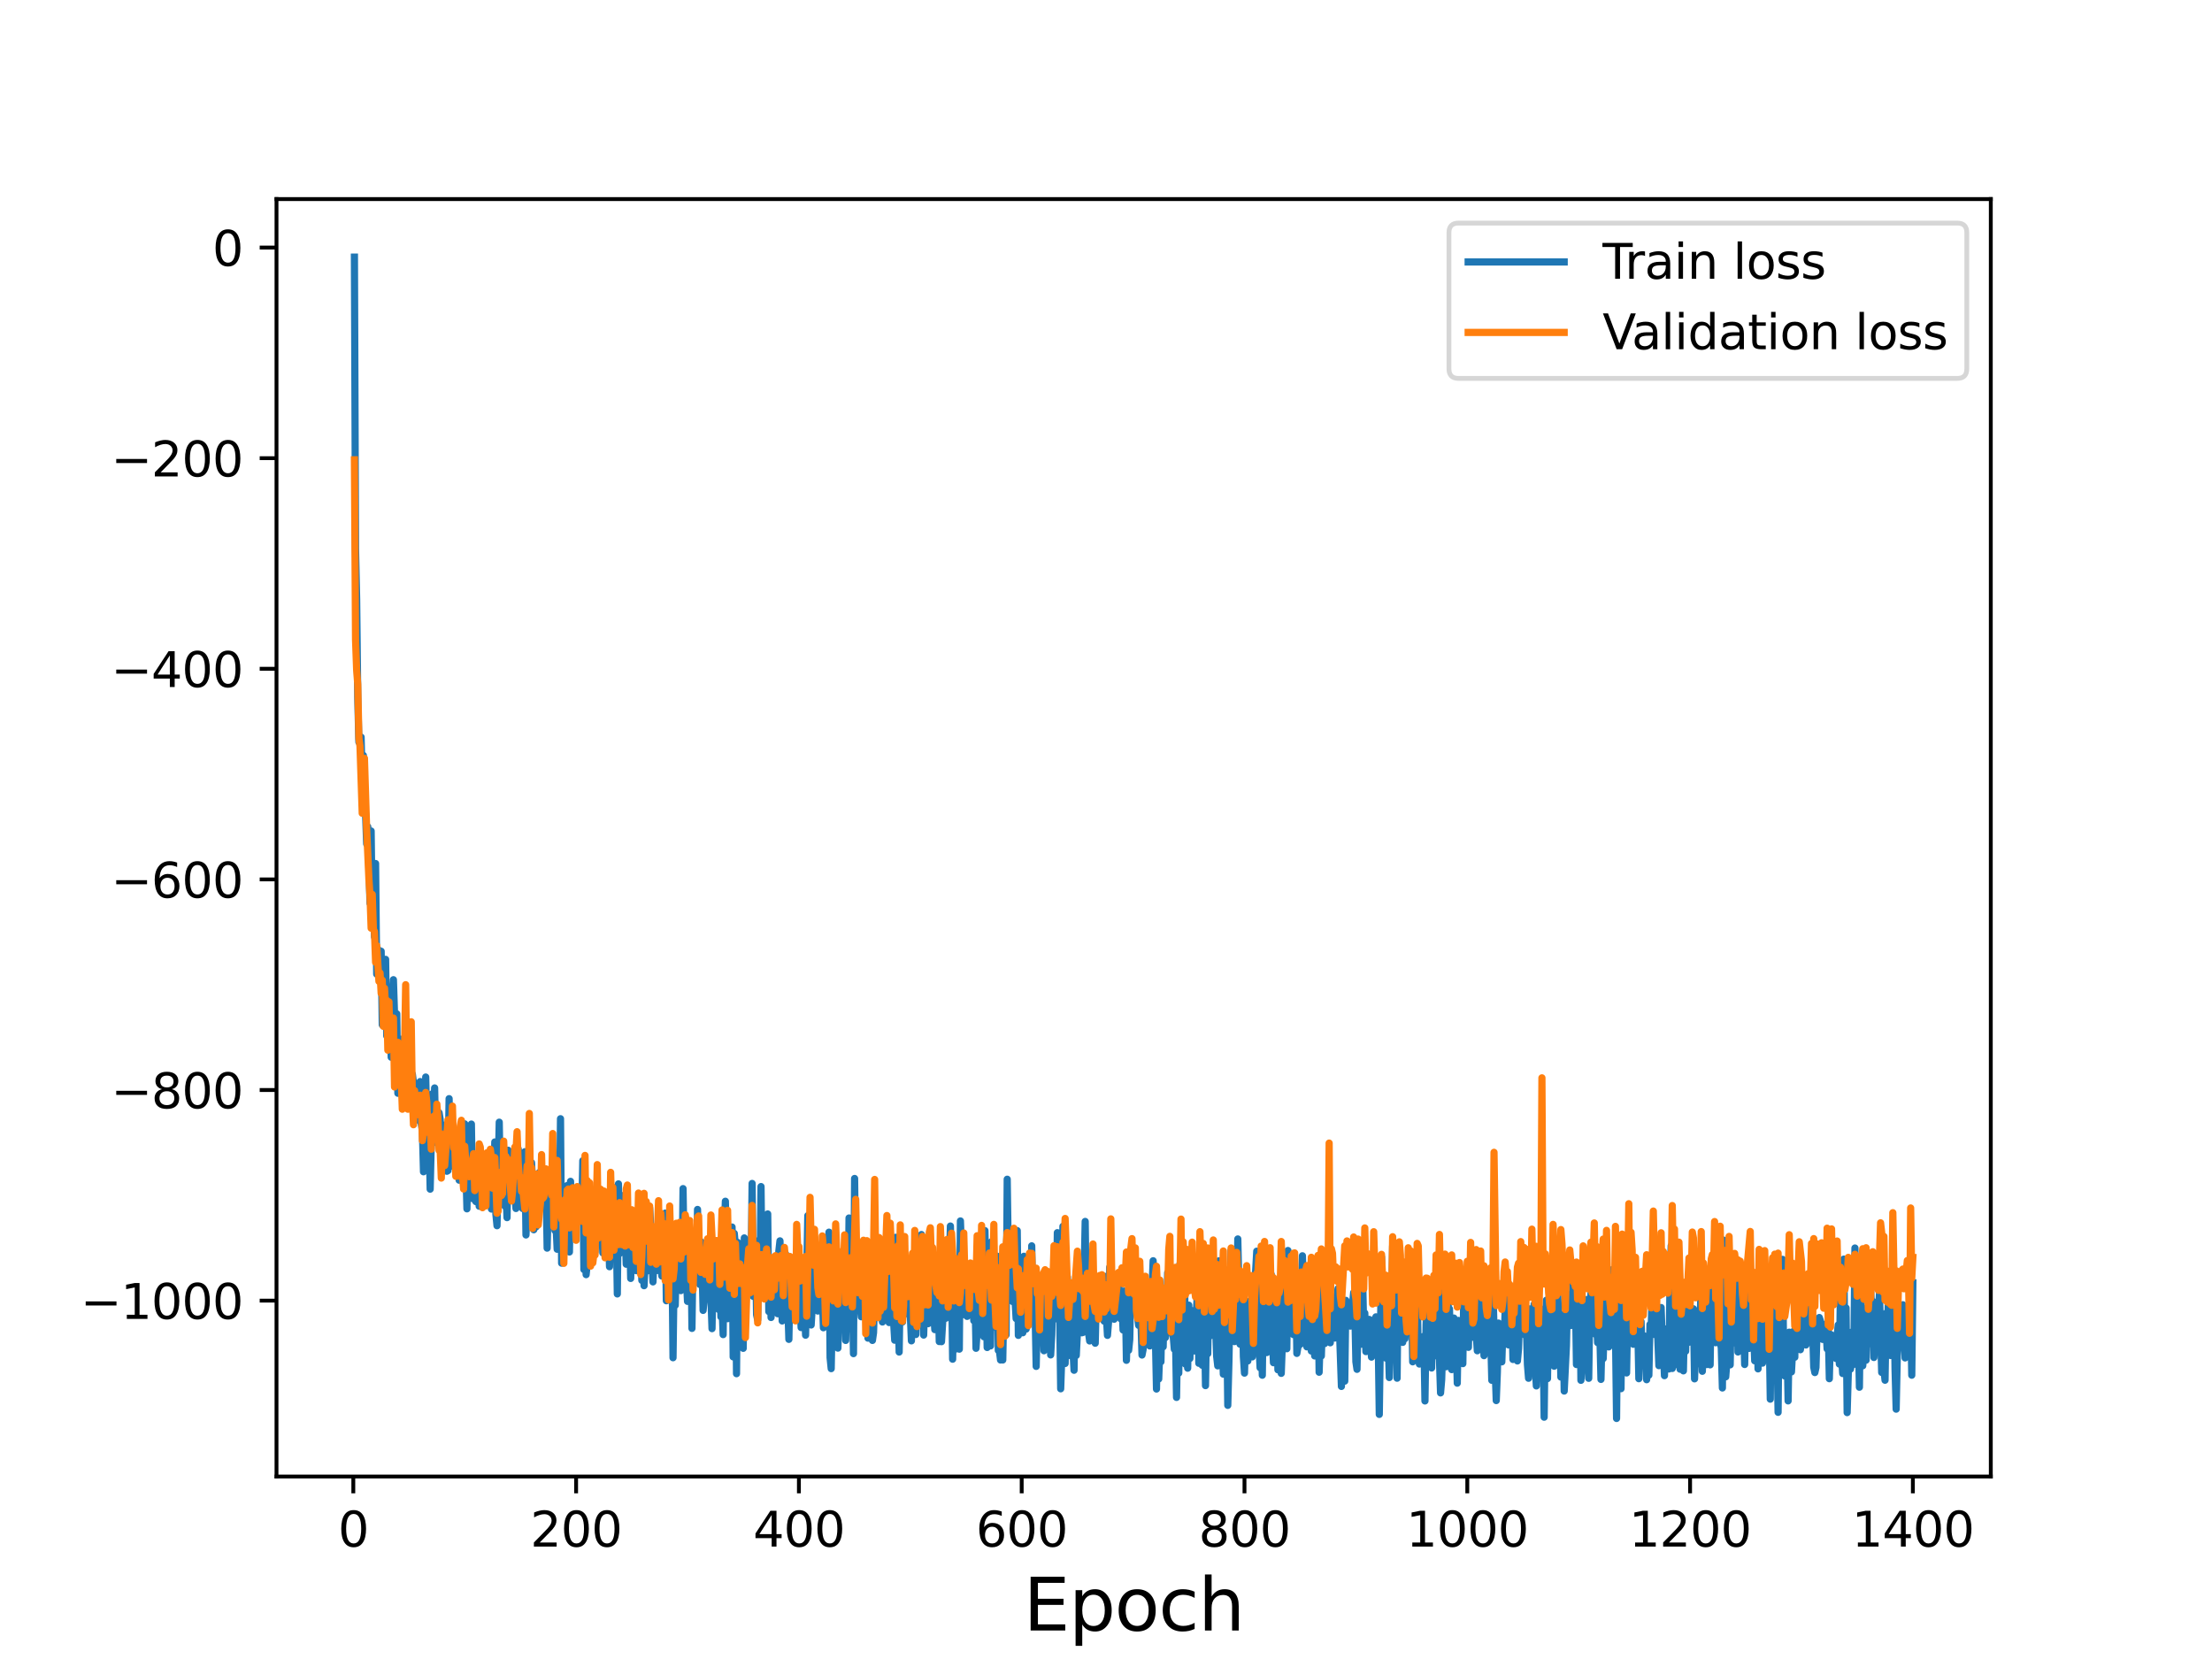 <?xml version="1.0" encoding="utf-8" standalone="no"?>
<!DOCTYPE svg PUBLIC "-//W3C//DTD SVG 1.1//EN"
  "http://www.w3.org/Graphics/SVG/1.1/DTD/svg11.dtd">
<svg height="345.6pt" version="1.1" viewBox="0 0 460.8 345.6" width="460.8pt" xmlns="http://www.w3.org/2000/svg" xmlns:xlink="http://www.w3.org/1999/xlink">
 <defs>
  <style type="text/css">*{stroke-linecap:butt;stroke-linejoin:round;}</style>
 </defs>
 <g id="figure_1">
  <g id="patch_1">
   <path d="M 0 345.6 
L 460.8 345.6 
L 460.8 0 
L 0 0 
z
" style="fill:#ffffff;"/>
  </g>
  <g id="axes_1">
   <g id="patch_2">
    <path d="M 57.6 307.584 
L 414.72 307.584 
L 414.72 41.472 
L 57.6 41.472 
z
" style="fill:#ffffff;"/>
   </g>
   <g id="matplotlib.axis_1">
    <g id="xtick_1">
     <g id="line2d_1">
      <defs>
       <path d="M 0 0 
L 0 3.5 
" id="m7b2b36386b" style="stroke:#000000;stroke-width:0.8;"/>
      </defs>
      <g>
       <use style="stroke:#000000;stroke-width:0.8;" x="73.601" xlink:href="#m7b2b36386b" y="307.584"/>
      </g>
     </g>
     <g id="text_1">
      <!-- 0 -->
      <g transform="translate(70.419 322.182)scale(0.1 -0.1)">
       <defs>
        <path d="M 2034 4250 
Q 1547 4250 1301 3770 
Q 1056 3291 1056 2328 
Q 1056 1369 1301 889 
Q 1547 409 2034 409 
Q 2525 409 2770 889 
Q 3016 1369 3016 2328 
Q 3016 3291 2770 3770 
Q 2525 4250 2034 4250 
z
M 2034 4750 
Q 2819 4750 3233 4129 
Q 3647 3509 3647 2328 
Q 3647 1150 3233 529 
Q 2819 -91 2034 -91 
Q 1250 -91 836 529 
Q 422 1150 422 2328 
Q 422 3509 836 4129 
Q 1250 4750 2034 4750 
z
" id="DejaVuSans-30" transform="scale(0.016)"/>
       </defs>
       <use xlink:href="#DejaVuSans-30"/>
      </g>
     </g>
    </g>
    <g id="xtick_2">
     <g id="line2d_2">
      <g>
       <use style="stroke:#000000;stroke-width:0.8;" x="120.013" xlink:href="#m7b2b36386b" y="307.584"/>
      </g>
     </g>
     <g id="text_2">
      <!-- 200 -->
      <g transform="translate(110.469 322.182)scale(0.1 -0.1)">
       <defs>
        <path d="M 1228 531 
L 3431 531 
L 3431 0 
L 469 0 
L 469 531 
Q 828 903 1448 1529 
Q 2069 2156 2228 2338 
Q 2531 2678 2651 2914 
Q 2772 3150 2772 3378 
Q 2772 3750 2511 3984 
Q 2250 4219 1831 4219 
Q 1534 4219 1204 4116 
Q 875 4013 500 3803 
L 500 4441 
Q 881 4594 1212 4672 
Q 1544 4750 1819 4750 
Q 2544 4750 2975 4387 
Q 3406 4025 3406 3419 
Q 3406 3131 3298 2873 
Q 3191 2616 2906 2266 
Q 2828 2175 2409 1742 
Q 1991 1309 1228 531 
z
" id="DejaVuSans-32" transform="scale(0.016)"/>
       </defs>
       <use xlink:href="#DejaVuSans-32"/>
       <use x="63.623" xlink:href="#DejaVuSans-30"/>
       <use x="127.246" xlink:href="#DejaVuSans-30"/>
      </g>
     </g>
    </g>
    <g id="xtick_3">
     <g id="line2d_3">
      <g>
       <use style="stroke:#000000;stroke-width:0.8;" x="166.425" xlink:href="#m7b2b36386b" y="307.584"/>
      </g>
     </g>
     <g id="text_3">
      <!-- 400 -->
      <g transform="translate(156.882 322.182)scale(0.1 -0.1)">
       <defs>
        <path d="M 2419 4116 
L 825 1625 
L 2419 1625 
L 2419 4116 
z
M 2253 4666 
L 3047 4666 
L 3047 1625 
L 3713 1625 
L 3713 1100 
L 3047 1100 
L 3047 0 
L 2419 0 
L 2419 1100 
L 313 1100 
L 313 1709 
L 2253 4666 
z
" id="DejaVuSans-34" transform="scale(0.016)"/>
       </defs>
       <use xlink:href="#DejaVuSans-34"/>
       <use x="63.623" xlink:href="#DejaVuSans-30"/>
       <use x="127.246" xlink:href="#DejaVuSans-30"/>
      </g>
     </g>
    </g>
    <g id="xtick_4">
     <g id="line2d_4">
      <g>
       <use style="stroke:#000000;stroke-width:0.8;" x="212.838" xlink:href="#m7b2b36386b" y="307.584"/>
      </g>
     </g>
     <g id="text_4">
      <!-- 600 -->
      <g transform="translate(203.294 322.182)scale(0.1 -0.1)">
       <defs>
        <path d="M 2113 2584 
Q 1688 2584 1439 2293 
Q 1191 2003 1191 1497 
Q 1191 994 1439 701 
Q 1688 409 2113 409 
Q 2538 409 2786 701 
Q 3034 994 3034 1497 
Q 3034 2003 2786 2293 
Q 2538 2584 2113 2584 
z
M 3366 4563 
L 3366 3988 
Q 3128 4100 2886 4159 
Q 2644 4219 2406 4219 
Q 1781 4219 1451 3797 
Q 1122 3375 1075 2522 
Q 1259 2794 1537 2939 
Q 1816 3084 2150 3084 
Q 2853 3084 3261 2657 
Q 3669 2231 3669 1497 
Q 3669 778 3244 343 
Q 2819 -91 2113 -91 
Q 1303 -91 875 529 
Q 447 1150 447 2328 
Q 447 3434 972 4092 
Q 1497 4750 2381 4750 
Q 2619 4750 2861 4703 
Q 3103 4656 3366 4563 
z
" id="DejaVuSans-36" transform="scale(0.016)"/>
       </defs>
       <use xlink:href="#DejaVuSans-36"/>
       <use x="63.623" xlink:href="#DejaVuSans-30"/>
       <use x="127.246" xlink:href="#DejaVuSans-30"/>
      </g>
     </g>
    </g>
    <g id="xtick_5">
     <g id="line2d_5">
      <g>
       <use style="stroke:#000000;stroke-width:0.8;" x="259.25" xlink:href="#m7b2b36386b" y="307.584"/>
      </g>
     </g>
     <g id="text_5">
      <!-- 800 -->
      <g transform="translate(249.706 322.182)scale(0.1 -0.1)">
       <defs>
        <path d="M 2034 2216 
Q 1584 2216 1326 1975 
Q 1069 1734 1069 1313 
Q 1069 891 1326 650 
Q 1584 409 2034 409 
Q 2484 409 2743 651 
Q 3003 894 3003 1313 
Q 3003 1734 2745 1975 
Q 2488 2216 2034 2216 
z
M 1403 2484 
Q 997 2584 770 2862 
Q 544 3141 544 3541 
Q 544 4100 942 4425 
Q 1341 4750 2034 4750 
Q 2731 4750 3128 4425 
Q 3525 4100 3525 3541 
Q 3525 3141 3298 2862 
Q 3072 2584 2669 2484 
Q 3125 2378 3379 2068 
Q 3634 1759 3634 1313 
Q 3634 634 3220 271 
Q 2806 -91 2034 -91 
Q 1263 -91 848 271 
Q 434 634 434 1313 
Q 434 1759 690 2068 
Q 947 2378 1403 2484 
z
M 1172 3481 
Q 1172 3119 1398 2916 
Q 1625 2713 2034 2713 
Q 2441 2713 2670 2916 
Q 2900 3119 2900 3481 
Q 2900 3844 2670 4047 
Q 2441 4250 2034 4250 
Q 1625 4250 1398 4047 
Q 1172 3844 1172 3481 
z
" id="DejaVuSans-38" transform="scale(0.016)"/>
       </defs>
       <use xlink:href="#DejaVuSans-38"/>
       <use x="63.623" xlink:href="#DejaVuSans-30"/>
       <use x="127.246" xlink:href="#DejaVuSans-30"/>
      </g>
     </g>
    </g>
    <g id="xtick_6">
     <g id="line2d_6">
      <g>
       <use style="stroke:#000000;stroke-width:0.8;" x="305.663" xlink:href="#m7b2b36386b" y="307.584"/>
      </g>
     </g>
     <g id="text_6">
      <!-- 1000 -->
      <g transform="translate(292.938 322.182)scale(0.1 -0.1)">
       <defs>
        <path d="M 794 531 
L 1825 531 
L 1825 4091 
L 703 3866 
L 703 4441 
L 1819 4666 
L 2450 4666 
L 2450 531 
L 3481 531 
L 3481 0 
L 794 0 
L 794 531 
z
" id="DejaVuSans-31" transform="scale(0.016)"/>
       </defs>
       <use xlink:href="#DejaVuSans-31"/>
       <use x="63.623" xlink:href="#DejaVuSans-30"/>
       <use x="127.246" xlink:href="#DejaVuSans-30"/>
       <use x="190.869" xlink:href="#DejaVuSans-30"/>
      </g>
     </g>
    </g>
    <g id="xtick_7">
     <g id="line2d_7">
      <g>
       <use style="stroke:#000000;stroke-width:0.8;" x="352.075" xlink:href="#m7b2b36386b" y="307.584"/>
      </g>
     </g>
     <g id="text_7">
      <!-- 1200 -->
      <g transform="translate(339.35 322.182)scale(0.1 -0.1)">
       <use xlink:href="#DejaVuSans-31"/>
       <use x="63.623" xlink:href="#DejaVuSans-32"/>
       <use x="127.246" xlink:href="#DejaVuSans-30"/>
       <use x="190.869" xlink:href="#DejaVuSans-30"/>
      </g>
     </g>
    </g>
    <g id="xtick_8">
     <g id="line2d_8">
      <g>
       <use style="stroke:#000000;stroke-width:0.8;" x="398.487" xlink:href="#m7b2b36386b" y="307.584"/>
      </g>
     </g>
     <g id="text_8">
      <!-- 1400 -->
      <g transform="translate(385.762 322.182)scale(0.1 -0.1)">
       <use xlink:href="#DejaVuSans-31"/>
       <use x="63.623" xlink:href="#DejaVuSans-34"/>
       <use x="127.246" xlink:href="#DejaVuSans-30"/>
       <use x="190.869" xlink:href="#DejaVuSans-30"/>
      </g>
     </g>
    </g>
    <g id="text_9">
     <!-- Epoch -->
     <g transform="translate(213.194 339.66)scale(0.15 -0.15)">
      <defs>
       <path d="M 628 4666 
L 3578 4666 
L 3578 4134 
L 1259 4134 
L 1259 2753 
L 3481 2753 
L 3481 2222 
L 1259 2222 
L 1259 531 
L 3634 531 
L 3634 0 
L 628 0 
L 628 4666 
z
" id="DejaVuSans-45" transform="scale(0.016)"/>
       <path d="M 1159 525 
L 1159 -1331 
L 581 -1331 
L 581 3500 
L 1159 3500 
L 1159 2969 
Q 1341 3281 1617 3432 
Q 1894 3584 2278 3584 
Q 2916 3584 3314 3078 
Q 3713 2572 3713 1747 
Q 3713 922 3314 415 
Q 2916 -91 2278 -91 
Q 1894 -91 1617 61 
Q 1341 213 1159 525 
z
M 3116 1747 
Q 3116 2381 2855 2742 
Q 2594 3103 2138 3103 
Q 1681 3103 1420 2742 
Q 1159 2381 1159 1747 
Q 1159 1113 1420 752 
Q 1681 391 2138 391 
Q 2594 391 2855 752 
Q 3116 1113 3116 1747 
z
" id="DejaVuSans-70" transform="scale(0.016)"/>
       <path d="M 1959 3097 
Q 1497 3097 1228 2736 
Q 959 2375 959 1747 
Q 959 1119 1226 758 
Q 1494 397 1959 397 
Q 2419 397 2687 759 
Q 2956 1122 2956 1747 
Q 2956 2369 2687 2733 
Q 2419 3097 1959 3097 
z
M 1959 3584 
Q 2709 3584 3137 3096 
Q 3566 2609 3566 1747 
Q 3566 888 3137 398 
Q 2709 -91 1959 -91 
Q 1206 -91 779 398 
Q 353 888 353 1747 
Q 353 2609 779 3096 
Q 1206 3584 1959 3584 
z
" id="DejaVuSans-6f" transform="scale(0.016)"/>
       <path d="M 3122 3366 
L 3122 2828 
Q 2878 2963 2633 3030 
Q 2388 3097 2138 3097 
Q 1578 3097 1268 2742 
Q 959 2388 959 1747 
Q 959 1106 1268 751 
Q 1578 397 2138 397 
Q 2388 397 2633 464 
Q 2878 531 3122 666 
L 3122 134 
Q 2881 22 2623 -34 
Q 2366 -91 2075 -91 
Q 1284 -91 818 406 
Q 353 903 353 1747 
Q 353 2603 823 3093 
Q 1294 3584 2113 3584 
Q 2378 3584 2631 3529 
Q 2884 3475 3122 3366 
z
" id="DejaVuSans-63" transform="scale(0.016)"/>
       <path d="M 3513 2113 
L 3513 0 
L 2938 0 
L 2938 2094 
Q 2938 2591 2744 2837 
Q 2550 3084 2163 3084 
Q 1697 3084 1428 2787 
Q 1159 2491 1159 1978 
L 1159 0 
L 581 0 
L 581 4863 
L 1159 4863 
L 1159 2956 
Q 1366 3272 1645 3428 
Q 1925 3584 2291 3584 
Q 2894 3584 3203 3211 
Q 3513 2838 3513 2113 
z
" id="DejaVuSans-68" transform="scale(0.016)"/>
      </defs>
      <use xlink:href="#DejaVuSans-45"/>
      <use x="63.184" xlink:href="#DejaVuSans-70"/>
      <use x="126.66" xlink:href="#DejaVuSans-6f"/>
      <use x="187.842" xlink:href="#DejaVuSans-63"/>
      <use x="242.822" xlink:href="#DejaVuSans-68"/>
     </g>
    </g>
   </g>
   <g id="matplotlib.axis_2">
    <g id="ytick_1">
     <g id="line2d_9">
      <defs>
       <path d="M 0 0 
L -3.5 0 
" id="m0e7547390b" style="stroke:#000000;stroke-width:0.8;"/>
      </defs>
      <g>
       <use style="stroke:#000000;stroke-width:0.8;" x="57.6" xlink:href="#m0e7547390b" y="270.943"/>
      </g>
     </g>
     <g id="text_10">
      <!-- −1000 -->
      <g transform="translate(16.77 274.742)scale(0.1 -0.1)">
       <defs>
        <path d="M 678 2272 
L 4684 2272 
L 4684 1741 
L 678 1741 
L 678 2272 
z
" id="DejaVuSans-2212" transform="scale(0.016)"/>
       </defs>
       <use xlink:href="#DejaVuSans-2212"/>
       <use x="83.789" xlink:href="#DejaVuSans-31"/>
       <use x="147.412" xlink:href="#DejaVuSans-30"/>
       <use x="211.035" xlink:href="#DejaVuSans-30"/>
       <use x="274.658" xlink:href="#DejaVuSans-30"/>
      </g>
     </g>
    </g>
    <g id="ytick_2">
     <g id="line2d_10">
      <g>
       <use style="stroke:#000000;stroke-width:0.8;" x="57.6" xlink:href="#m0e7547390b" y="227.069"/>
      </g>
     </g>
     <g id="text_11">
      <!-- −800 -->
      <g transform="translate(23.133 230.868)scale(0.1 -0.1)">
       <use xlink:href="#DejaVuSans-2212"/>
       <use x="83.789" xlink:href="#DejaVuSans-38"/>
       <use x="147.412" xlink:href="#DejaVuSans-30"/>
       <use x="211.035" xlink:href="#DejaVuSans-30"/>
      </g>
     </g>
    </g>
    <g id="ytick_3">
     <g id="line2d_11">
      <g>
       <use style="stroke:#000000;stroke-width:0.8;" x="57.6" xlink:href="#m0e7547390b" y="183.195"/>
      </g>
     </g>
     <g id="text_12">
      <!-- −600 -->
      <g transform="translate(23.133 186.994)scale(0.1 -0.1)">
       <use xlink:href="#DejaVuSans-2212"/>
       <use x="83.789" xlink:href="#DejaVuSans-36"/>
       <use x="147.412" xlink:href="#DejaVuSans-30"/>
       <use x="211.035" xlink:href="#DejaVuSans-30"/>
      </g>
     </g>
    </g>
    <g id="ytick_4">
     <g id="line2d_12">
      <g>
       <use style="stroke:#000000;stroke-width:0.8;" x="57.6" xlink:href="#m0e7547390b" y="139.321"/>
      </g>
     </g>
     <g id="text_13">
      <!-- −400 -->
      <g transform="translate(23.133 143.12)scale(0.1 -0.1)">
       <use xlink:href="#DejaVuSans-2212"/>
       <use x="83.789" xlink:href="#DejaVuSans-34"/>
       <use x="147.412" xlink:href="#DejaVuSans-30"/>
       <use x="211.035" xlink:href="#DejaVuSans-30"/>
      </g>
     </g>
    </g>
    <g id="ytick_5">
     <g id="line2d_13">
      <g>
       <use style="stroke:#000000;stroke-width:0.8;" x="57.6" xlink:href="#m0e7547390b" y="95.447"/>
      </g>
     </g>
     <g id="text_14">
      <!-- −200 -->
      <g transform="translate(23.133 99.246)scale(0.1 -0.1)">
       <use xlink:href="#DejaVuSans-2212"/>
       <use x="83.789" xlink:href="#DejaVuSans-32"/>
       <use x="147.412" xlink:href="#DejaVuSans-30"/>
       <use x="211.035" xlink:href="#DejaVuSans-30"/>
      </g>
     </g>
    </g>
    <g id="ytick_6">
     <g id="line2d_14">
      <g>
       <use style="stroke:#000000;stroke-width:0.8;" x="57.6" xlink:href="#m0e7547390b" y="51.573"/>
      </g>
     </g>
     <g id="text_15">
      <!-- 0 -->
      <g transform="translate(44.237 55.372)scale(0.1 -0.1)">
       <use xlink:href="#DejaVuSans-30"/>
      </g>
     </g>
    </g>
   </g>
   <g id="line2d_15">
    <path clip-path="url(#p417166a4ad)" d="M 73.833 53.568 
L 74.065 114.212 
L 74.297 124.813 
L 74.529 145.439 
L 74.761 154.587 
L 74.993 153.701 
L 75.225 153.553 
L 75.457 163.241 
L 75.689 157.355 
L 75.921 167.577 
L 76.153 169.551 
L 76.385 175.798 
L 76.617 172.228 
L 77.082 188.159 
L 77.314 173.11 
L 77.546 190.984 
L 77.778 183.627 
L 78.01 195.145 
L 78.242 179.886 
L 78.474 202.929 
L 78.706 197.683 
L 78.938 199.471 
L 79.402 198.16 
L 79.634 213.491 
L 79.866 210.331 
L 80.098 209.372 
L 80.33 199.853 
L 80.563 215.791 
L 80.795 212.832 
L 81.027 207.625 
L 81.259 210.65 
L 81.491 220.24 
L 81.723 208.397 
L 81.955 204.092 
L 82.419 218.44 
L 82.651 211.197 
L 82.883 227.747 
L 83.115 220.473 
L 83.347 219.299 
L 83.579 216.49 
L 84.043 226.246 
L 84.508 216.917 
L 84.74 227.433 
L 84.972 228.021 
L 85.204 222.321 
L 85.436 222.861 
L 85.668 231.053 
L 85.9 223.749 
L 86.132 225.529 
L 86.364 230.621 
L 86.596 227.014 
L 86.828 232.198 
L 87.06 226.199 
L 87.292 233.434 
L 87.524 225.311 
L 87.756 234.072 
L 87.989 235.521 
L 88.221 244.101 
L 88.453 237.55 
L 88.685 224.367 
L 88.917 234.28 
L 89.149 229.076 
L 89.381 235.806 
L 89.613 247.725 
L 90.077 227.846 
L 90.309 232.402 
L 90.541 226.638 
L 90.773 237.987 
L 91.005 232.647 
L 91.469 231.811 
L 91.701 233.217 
L 91.934 241.375 
L 92.166 234.307 
L 92.398 237.068 
L 92.63 236.29 
L 93.094 243.994 
L 93.326 243.853 
L 93.558 228.869 
L 93.79 243.014 
L 94.022 242.524 
L 94.254 242.843 
L 94.486 235.129 
L 94.718 242.982 
L 94.95 242.05 
L 95.182 238.797 
L 95.414 237.678 
L 95.647 245.852 
L 95.879 237.229 
L 96.111 241.496 
L 96.343 238.657 
L 96.575 246.571 
L 96.807 234.122 
L 97.271 251.822 
L 97.503 237.769 
L 97.735 245.233 
L 97.967 235.345 
L 98.199 234.164 
L 98.431 249.696 
L 98.663 244.415 
L 98.895 249.879 
L 99.127 250.311 
L 99.36 247.552 
L 99.592 248.573 
L 99.824 251.276 
L 100.056 241.197 
L 100.288 242.836 
L 100.52 241.575 
L 100.752 245.657 
L 101.216 243.829 
L 101.448 245.091 
L 101.68 250.745 
L 101.912 243.659 
L 102.144 242.363 
L 102.376 251.867 
L 102.608 250.884 
L 102.84 248.897 
L 103.073 237.892 
L 103.305 252.962 
L 103.537 255.341 
L 104.001 233.771 
L 104.233 247.389 
L 104.697 248.106 
L 104.929 244.268 
L 105.161 251.239 
L 105.393 248.342 
L 105.625 253.658 
L 105.857 239.614 
L 106.089 245.599 
L 106.321 246.013 
L 106.786 249.388 
L 107.018 249.224 
L 107.25 247.725 
L 107.482 251.752 
L 107.946 239.333 
L 108.178 246.525 
L 108.41 245.505 
L 108.642 246.388 
L 108.874 251.754 
L 109.106 243.003 
L 109.338 239.92 
L 109.57 257.263 
L 109.802 251.842 
L 110.034 250.938 
L 110.499 244.29 
L 110.731 242.205 
L 110.963 246.468 
L 111.195 256.181 
L 111.427 247.402 
L 111.659 255.586 
L 112.355 244.253 
L 112.587 250.432 
L 112.819 250.545 
L 113.051 244.32 
L 113.283 250.682 
L 113.747 245.349 
L 113.979 260.01 
L 114.211 250.217 
L 114.444 246.875 
L 114.676 253.94 
L 114.908 248.097 
L 115.14 252.437 
L 115.372 240.393 
L 115.604 256.338 
L 115.836 255.273 
L 116.068 260.24 
L 116.532 254.243 
L 116.764 233.048 
L 116.996 263.138 
L 117.46 255.895 
L 117.692 255.484 
L 117.924 253.413 
L 118.157 246.966 
L 118.389 257.094 
L 118.621 260.813 
L 118.853 246.094 
L 119.085 257.64 
L 119.317 256.221 
L 119.549 257.59 
L 119.781 249.866 
L 120.013 252.349 
L 120.245 247.96 
L 120.477 249.84 
L 120.709 247.619 
L 121.173 254.295 
L 121.405 241.796 
L 121.637 264.471 
L 121.87 257.892 
L 122.102 265.533 
L 122.334 263.149 
L 122.566 256.074 
L 122.798 261.742 
L 123.262 251.57 
L 123.494 261.818 
L 123.726 250.656 
L 123.958 260.774 
L 124.422 246.958 
L 124.654 257.353 
L 124.886 257.512 
L 125.118 255.895 
L 125.35 256.153 
L 125.583 261.003 
L 125.815 260.948 
L 126.047 250.977 
L 126.511 259.301 
L 126.743 256.396 
L 126.975 263.881 
L 127.207 249.339 
L 127.439 247.19 
L 127.671 259.635 
L 127.903 255.64 
L 128.135 254.462 
L 128.367 254.935 
L 128.599 269.551 
L 128.831 246.623 
L 129.063 261.133 
L 129.296 258.882 
L 129.528 255.261 
L 129.76 255.503 
L 129.992 249.003 
L 130.456 263.362 
L 130.688 257.191 
L 130.92 254.686 
L 131.152 255.374 
L 131.384 266.323 
L 131.616 258.087 
L 131.848 264.432 
L 132.08 252.879 
L 132.312 255.382 
L 132.544 264.709 
L 132.776 263.736 
L 133.241 251.674 
L 133.473 253.025 
L 133.705 266.726 
L 133.937 259.536 
L 134.169 267.836 
L 134.401 262.743 
L 134.633 251.219 
L 134.865 264.75 
L 135.329 251.642 
L 135.561 255.587 
L 136.025 267.041 
L 136.489 255.657 
L 136.954 264.662 
L 137.186 255.023 
L 137.418 261.314 
L 137.65 262.824 
L 137.882 265.827 
L 138.114 260.811 
L 138.346 265.604 
L 138.578 252.708 
L 138.81 270.972 
L 139.042 257.062 
L 139.274 263.785 
L 139.506 260.879 
L 139.738 260.311 
L 139.97 260.682 
L 140.202 282.842 
L 140.434 265.286 
L 140.667 271.913 
L 140.899 261.484 
L 141.131 258.051 
L 141.363 260.018 
L 141.595 256.482 
L 141.827 268.861 
L 142.059 267.472 
L 142.291 247.607 
L 142.523 262.486 
L 142.987 266.229 
L 143.219 271.099 
L 143.451 264.978 
L 143.683 269.574 
L 143.915 257.211 
L 144.147 276.734 
L 144.38 259.819 
L 144.612 260.105 
L 144.844 259.999 
L 145.076 264.778 
L 145.308 251.948 
L 145.54 266.292 
L 145.772 267.571 
L 146.004 258.661 
L 146.236 263.26 
L 146.468 272.979 
L 146.7 270.574 
L 146.932 262.316 
L 147.164 262.973 
L 147.396 258.47 
L 147.628 268.5 
L 147.86 263.463 
L 148.325 276.784 
L 148.557 264.072 
L 148.789 269.03 
L 149.253 259.907 
L 149.485 263.122 
L 149.717 272.792 
L 149.949 258.938 
L 150.181 274.315 
L 150.413 272.082 
L 150.645 278.025 
L 150.877 256.392 
L 151.109 250.238 
L 151.341 259.758 
L 151.573 274.707 
L 151.806 260.2 
L 152.27 268.578 
L 152.502 255.615 
L 152.734 282.666 
L 152.966 256.944 
L 153.198 259.501 
L 153.43 286.167 
L 153.662 258.808 
L 153.894 262.021 
L 154.126 272.858 
L 154.358 263.649 
L 154.822 280.884 
L 155.054 257.881 
L 155.286 272.199 
L 155.519 262.641 
L 155.751 263.923 
L 155.983 268.442 
L 156.215 268.755 
L 156.447 266.682 
L 156.679 246.534 
L 156.911 270.061 
L 157.143 262.386 
L 157.375 258.849 
L 157.607 273.883 
L 157.839 274.951 
L 158.071 258.376 
L 158.303 268.168 
L 158.535 247.185 
L 158.767 266.981 
L 158.999 266.156 
L 159.231 262.936 
L 159.464 268.615 
L 159.928 252.887 
L 160.16 273.221 
L 160.392 262.89 
L 160.624 274.458 
L 160.856 267.567 
L 161.088 265.714 
L 161.32 265.265 
L 161.552 268.23 
L 161.784 269.47 
L 162.016 273.679 
L 162.248 260.618 
L 162.48 258.491 
L 162.944 275.179 
L 163.177 261.036 
L 163.409 270.974 
L 163.641 261.19 
L 163.873 270.108 
L 164.105 271.69 
L 164.337 279.012 
L 164.569 266.917 
L 164.801 266.639 
L 165.033 266.69 
L 165.265 267.982 
L 165.497 264.359 
L 165.729 273.543 
L 165.961 261.445 
L 166.193 260.619 
L 166.89 276.557 
L 167.122 267.884 
L 167.354 265.741 
L 167.818 278.145 
L 168.282 253.236 
L 168.514 273.018 
L 168.746 260.472 
L 168.978 276.021 
L 169.442 268.24 
L 169.674 257.783 
L 169.906 268.457 
L 170.138 269.959 
L 170.37 273.115 
L 170.603 264.312 
L 170.835 270.794 
L 171.067 262.241 
L 171.531 276.595 
L 171.763 271.938 
L 171.995 270.264 
L 172.227 258.771 
L 172.459 262.768 
L 172.691 256.684 
L 172.923 282.823 
L 173.155 285.116 
L 173.619 260.091 
L 173.851 270.792 
L 174.083 258.956 
L 174.548 280.839 
L 174.78 273.468 
L 175.012 272.497 
L 175.244 264.344 
L 175.476 268.911 
L 175.708 266.779 
L 175.94 262.084 
L 176.172 279.24 
L 176.404 268.394 
L 176.636 276.083 
L 176.868 253.73 
L 177.332 276.88 
L 177.564 269.249 
L 177.796 281.989 
L 178.029 245.496 
L 178.261 265.09 
L 178.493 269.675 
L 178.725 262.125 
L 179.189 272.054 
L 179.421 274.313 
L 179.653 268.465 
L 179.885 267.416 
L 180.117 258.903 
L 180.349 270.44 
L 180.581 263.663 
L 180.813 278.761 
L 181.045 267.224 
L 181.277 275.754 
L 181.509 267.036 
L 181.741 279.235 
L 181.974 277.619 
L 182.206 269.914 
L 182.438 266.271 
L 182.67 267.362 
L 182.902 266.933 
L 183.134 271.722 
L 183.366 273.726 
L 183.598 269.368 
L 183.83 275.396 
L 184.062 271.305 
L 184.294 273.69 
L 184.526 269.142 
L 184.758 260.076 
L 184.99 259.852 
L 185.222 275.512 
L 185.454 272.464 
L 185.687 272.435 
L 185.919 271.497 
L 186.383 279.191 
L 186.615 257.746 
L 186.847 269.576 
L 187.079 271.097 
L 187.311 281.656 
L 187.543 266.955 
L 188.007 275.406 
L 188.239 263.651 
L 188.471 272.402 
L 188.703 266.413 
L 189.167 273.759 
L 189.4 270.841 
L 189.632 273.847 
L 189.864 279.326 
L 190.096 263.873 
L 190.328 275.793 
L 190.56 264.325 
L 190.792 278.003 
L 191.024 267.363 
L 191.256 268.5 
L 191.488 264.559 
L 191.72 272.094 
L 191.952 257.175 
L 192.184 264.69 
L 192.416 278.121 
L 192.648 270.446 
L 192.88 267.967 
L 193.113 268.259 
L 193.345 275.752 
L 193.577 266.461 
L 193.809 267.851 
L 194.041 260.266 
L 194.273 270.665 
L 194.737 276.987 
L 194.969 275.861 
L 195.201 269.188 
L 195.433 269.58 
L 195.665 279.474 
L 195.897 270.447 
L 196.129 279.498 
L 196.593 271.845 
L 196.826 261.788 
L 197.058 274.612 
L 197.29 263.523 
L 197.522 272.181 
L 197.986 255.403 
L 198.218 265.483 
L 198.45 283.147 
L 198.682 271.561 
L 198.914 274.469 
L 199.146 281.014 
L 199.378 275.531 
L 199.61 266.907 
L 199.842 281.056 
L 200.074 254.344 
L 200.306 260.768 
L 200.539 273.884 
L 200.771 266.85 
L 201.003 264.834 
L 201.467 274.228 
L 201.699 273.397 
L 201.931 271.693 
L 202.163 271.028 
L 202.395 268.226 
L 202.627 270.983 
L 202.859 275.117 
L 203.091 269.575 
L 203.323 280.876 
L 203.787 273.841 
L 204.019 275.231 
L 204.251 270.622 
L 204.484 268.885 
L 204.716 268.329 
L 204.948 278.466 
L 205.18 256.365 
L 205.644 280.713 
L 205.876 261.538 
L 206.108 274.037 
L 206.34 280.38 
L 206.572 258.661 
L 206.804 276.548 
L 207.036 262.897 
L 207.268 275.088 
L 207.5 272.882 
L 207.732 261.687 
L 207.964 281.312 
L 208.197 281.376 
L 208.429 283.314 
L 208.661 275.501 
L 208.893 283.31 
L 209.125 270.587 
L 209.357 270.952 
L 209.589 278.082 
L 209.821 245.654 
L 210.053 261.977 
L 210.285 266.282 
L 210.517 265.844 
L 210.749 264.658 
L 210.981 271.155 
L 211.213 269.008 
L 211.445 270.737 
L 211.677 274.69 
L 211.91 256.36 
L 212.142 278.184 
L 212.374 272.083 
L 212.606 269.447 
L 213.07 277.636 
L 213.302 261.703 
L 213.534 275.88 
L 213.766 276.874 
L 213.998 274.722 
L 214.23 269.861 
L 214.462 275.414 
L 214.694 275.483 
L 214.926 259.529 
L 215.158 271.517 
L 215.39 271.691 
L 215.623 272.873 
L 215.855 284.648 
L 216.087 274.508 
L 216.319 269.813 
L 216.783 277.838 
L 217.015 271.495 
L 217.247 270.722 
L 217.479 281.387 
L 217.711 272.016 
L 217.943 268.225 
L 218.175 272.728 
L 218.639 269.641 
L 218.871 282.253 
L 219.103 278.104 
L 219.336 268.207 
L 219.568 263.687 
L 219.8 266.907 
L 220.032 274.735 
L 220.264 256.787 
L 220.728 271.763 
L 220.96 289.313 
L 221.192 282.457 
L 221.424 255.469 
L 221.888 284.04 
L 222.352 266.013 
L 222.584 279.193 
L 222.816 267.654 
L 223.049 282.427 
L 223.281 267.254 
L 223.513 281.119 
L 223.745 285.45 
L 223.977 268.303 
L 224.209 282.359 
L 224.673 272.805 
L 224.905 268.784 
L 225.137 275.994 
L 225.369 277.643 
L 225.601 277.57 
L 226.065 254.446 
L 226.297 272.851 
L 226.529 270.5 
L 226.761 277.627 
L 226.994 279.348 
L 227.69 264.785 
L 228.154 279.817 
L 228.386 270.397 
L 228.618 269.905 
L 228.85 271.124 
L 229.082 273.53 
L 229.314 270.009 
L 229.546 270.376 
L 230.01 275.224 
L 230.242 265.906 
L 230.474 274.056 
L 230.707 278.184 
L 230.939 275.26 
L 231.171 263.979 
L 231.403 272.135 
L 231.635 265.576 
L 232.099 274.821 
L 232.331 269.498 
L 232.563 271.449 
L 232.795 271.716 
L 233.027 265.583 
L 233.259 273.538 
L 233.491 274.748 
L 233.723 271.448 
L 233.955 277.062 
L 234.187 268.949 
L 234.42 269.287 
L 234.652 283.38 
L 234.884 275.503 
L 235.116 281.291 
L 235.348 279.044 
L 235.58 266.98 
L 235.812 269.38 
L 236.276 265.517 
L 236.508 270.831 
L 236.74 270.173 
L 236.972 274.171 
L 237.204 276.101 
L 237.436 275.88 
L 237.668 274.485 
L 237.9 282.279 
L 238.133 281.098 
L 238.365 271.948 
L 238.597 269.729 
L 238.829 269.588 
L 239.061 280.054 
L 239.293 270.91 
L 239.525 280.383 
L 240.221 262.638 
L 240.685 278.327 
L 240.917 289.36 
L 241.149 275.675 
L 241.381 287.269 
L 241.613 280.953 
L 241.846 283.681 
L 242.078 270.853 
L 242.31 280.558 
L 242.542 270.601 
L 242.774 278.642 
L 243.006 277.566 
L 243.238 265.158 
L 243.47 267.528 
L 243.702 265.002 
L 243.934 272.696 
L 244.63 281.064 
L 244.862 277.391 
L 245.094 291.108 
L 245.326 276.915 
L 245.559 286.043 
L 245.791 263.322 
L 246.023 274.627 
L 246.255 264.74 
L 246.487 272.581 
L 246.719 261.178 
L 246.951 284.175 
L 247.183 276.836 
L 247.415 285.02 
L 247.647 271.889 
L 247.879 283.006 
L 248.111 272.95 
L 248.343 273.165 
L 248.575 278.919 
L 248.807 281.43 
L 249.504 267.992 
L 249.736 283.993 
L 249.968 272.681 
L 250.2 266.879 
L 250.432 284.41 
L 250.664 270.779 
L 250.896 274.285 
L 251.128 288.654 
L 251.36 273.645 
L 251.592 282.005 
L 251.824 267.305 
L 252.056 278.315 
L 252.288 275.942 
L 252.52 277.869 
L 252.752 262.577 
L 253.449 282.528 
L 253.681 284.537 
L 253.913 262.654 
L 254.145 279.301 
L 254.377 279.223 
L 254.609 279.758 
L 254.841 286.264 
L 255.073 265.319 
L 255.305 264.543 
L 255.537 274.137 
L 255.769 292.76 
L 256.001 283.885 
L 256.465 260.437 
L 256.93 278.927 
L 257.162 279.479 
L 257.394 271.293 
L 257.626 273.895 
L 257.858 258.098 
L 258.322 280.024 
L 258.554 270.476 
L 258.786 269.852 
L 259.018 282.571 
L 259.25 286.047 
L 259.482 278.118 
L 259.714 280.101 
L 259.946 283.515 
L 260.178 271.089 
L 260.41 273.591 
L 260.643 274.61 
L 260.875 282.664 
L 261.107 278.13 
L 261.339 276.482 
L 261.571 264.825 
L 261.803 260.646 
L 262.267 280.008 
L 262.499 284.926 
L 262.731 274.94 
L 262.963 286.484 
L 263.195 267.816 
L 263.427 274.742 
L 263.659 277.304 
L 263.891 281.765 
L 264.123 276.048 
L 264.356 275.284 
L 264.588 276.468 
L 264.82 265.486 
L 265.052 278.697 
L 265.284 283.877 
L 265.748 274.645 
L 265.98 270.361 
L 266.212 285.358 
L 266.676 269.885 
L 266.908 286.097 
L 267.604 267.166 
L 267.836 280.715 
L 268.069 280.97 
L 268.301 260.503 
L 268.533 272.948 
L 268.765 271.201 
L 268.997 273.178 
L 269.229 265.814 
L 269.461 278.035 
L 269.693 277.307 
L 269.925 265.228 
L 270.157 281.936 
L 270.389 280.566 
L 270.621 270.66 
L 270.853 280.07 
L 271.317 261.602 
L 271.549 270.095 
L 271.781 269.047 
L 272.246 280.575 
L 272.478 276.044 
L 272.71 278.964 
L 272.942 277.972 
L 273.174 281.441 
L 273.406 275.229 
L 273.87 282.464 
L 274.102 266.134 
L 274.334 278.593 
L 274.566 266.76 
L 274.798 285.861 
L 275.03 278.268 
L 275.262 282.478 
L 275.494 274.881 
L 275.727 272.031 
L 275.959 279.888 
L 276.191 271.903 
L 276.423 275.913 
L 276.887 260.499 
L 277.119 279.727 
L 277.351 270.103 
L 277.583 275.188 
L 277.815 277.646 
L 278.047 278.743 
L 278.279 278.039 
L 278.511 269.836 
L 278.743 268.419 
L 279.44 288.819 
L 279.672 274.392 
L 279.904 272.607 
L 280.136 287.716 
L 280.368 270.891 
L 280.6 276.281 
L 280.832 274.869 
L 281.296 276.247 
L 281.528 272.671 
L 281.76 271.696 
L 281.992 269.268 
L 282.224 272.657 
L 282.456 283.677 
L 282.688 285.257 
L 283.153 261.754 
L 283.385 275.126 
L 283.617 280.025 
L 283.849 265.819 
L 284.081 276.821 
L 284.313 273.546 
L 284.545 281.564 
L 284.777 275.777 
L 285.009 279.959 
L 285.241 274.859 
L 285.705 282.71 
L 285.937 275.894 
L 286.169 276.381 
L 286.401 274.808 
L 286.633 274.322 
L 286.866 275.839 
L 287.098 278.502 
L 287.33 294.648 
L 287.794 261.868 
L 288.258 275.61 
L 288.49 276.302 
L 288.722 282.926 
L 288.954 281.636 
L 289.186 279.03 
L 289.418 286.967 
L 289.65 265.951 
L 289.882 272.117 
L 290.114 259.553 
L 290.346 276.226 
L 290.579 278.321 
L 290.811 278.715 
L 291.043 287.105 
L 291.275 264.814 
L 291.507 276.489 
L 291.739 273.786 
L 291.971 269.028 
L 292.203 279.646 
L 292.435 274.482 
L 292.667 278.89 
L 292.899 273.956 
L 293.131 276.949 
L 293.363 269.684 
L 293.595 272.043 
L 294.059 270.357 
L 294.291 283.692 
L 294.524 277.515 
L 294.756 275.367 
L 294.988 276.285 
L 295.22 269.565 
L 295.452 282.121 
L 295.684 284.153 
L 295.916 279.139 
L 296.148 281.244 
L 296.38 279.031 
L 296.612 278.351 
L 296.844 291.845 
L 297.076 275.976 
L 297.308 270.858 
L 297.54 273.2 
L 298.237 284.979 
L 298.469 270.386 
L 298.701 282.524 
L 298.933 273.989 
L 299.165 276.03 
L 299.397 261.942 
L 299.861 283.108 
L 300.093 290.168 
L 300.325 287.434 
L 301.021 265.237 
L 301.253 284.714 
L 301.485 265.309 
L 301.717 272.921 
L 301.95 272.659 
L 302.182 281.283 
L 302.414 285.314 
L 302.878 274.577 
L 303.342 277.855 
L 303.574 288.138 
L 303.806 275.069 
L 304.27 283.298 
L 304.502 279.603 
L 304.734 284.071 
L 304.966 266.908 
L 305.198 266.838 
L 305.43 277.179 
L 305.663 274.027 
L 305.895 280.678 
L 306.127 271.02 
L 306.359 276.966 
L 306.591 263.064 
L 306.823 278.568 
L 307.055 278.209 
L 307.287 274.321 
L 307.751 281.391 
L 307.983 269.736 
L 308.215 276.111 
L 308.447 264.117 
L 308.679 266.776 
L 309.143 282.407 
L 309.376 278.255 
L 309.608 279.488 
L 309.84 270.489 
L 310.072 275.197 
L 310.536 278.158 
L 310.768 287.54 
L 311 268.562 
L 311.464 285.119 
L 311.696 291.764 
L 311.928 285.813 
L 312.16 275.618 
L 312.392 276.972 
L 312.624 282.702 
L 312.856 283.701 
L 313.089 276.566 
L 313.321 280.123 
L 313.553 273.001 
L 313.785 277.064 
L 314.017 269.25 
L 314.249 280.168 
L 314.481 276.361 
L 314.713 277.076 
L 314.945 273.459 
L 315.177 283.202 
L 315.409 270.017 
L 315.641 268.616 
L 316.105 283.51 
L 316.337 280.967 
L 316.801 266.666 
L 317.034 264.662 
L 317.266 270.129 
L 317.498 270.044 
L 317.73 278.157 
L 317.962 275.707 
L 318.194 284.259 
L 318.426 287.118 
L 318.658 272.665 
L 318.89 285.296 
L 319.122 284.816 
L 319.354 286.043 
L 319.586 271.701 
L 319.818 284.784 
L 320.05 288.715 
L 320.282 279.759 
L 320.514 285.101 
L 320.979 272.676 
L 321.211 284.223 
L 321.443 277.418 
L 321.675 295.228 
L 321.907 276.468 
L 322.139 270.851 
L 322.371 287.191 
L 322.603 273.081 
L 322.835 274.139 
L 323.299 271.615 
L 323.531 270.472 
L 323.763 284.606 
L 323.995 277.069 
L 324.227 274.503 
L 324.46 267.744 
L 324.692 275.238 
L 324.924 276.179 
L 325.156 286.866 
L 325.388 275.169 
L 325.62 273.757 
L 325.852 289.781 
L 326.316 280.346 
L 326.548 269.611 
L 326.78 269.633 
L 327.012 274.859 
L 327.244 276.131 
L 327.476 273.581 
L 327.708 265.169 
L 327.94 273.688 
L 328.173 268.786 
L 328.405 284.259 
L 328.637 272.326 
L 328.869 282.619 
L 329.101 265.164 
L 329.333 287.546 
L 329.565 284.317 
L 329.797 279.262 
L 330.029 284.267 
L 330.261 282.28 
L 330.493 270.728 
L 330.725 270.883 
L 330.957 287.128 
L 331.189 272.04 
L 331.421 269.468 
L 331.653 275.005 
L 331.886 268.024 
L 332.118 276.174 
L 332.35 277.951 
L 332.582 273.954 
L 332.814 279.695 
L 333.046 268.49 
L 333.51 287.354 
L 333.742 277.638 
L 333.974 283.019 
L 334.206 276.026 
L 334.438 279.158 
L 334.67 265.405 
L 334.902 270.137 
L 335.134 280.585 
L 335.366 276.328 
L 335.599 278.483 
L 335.831 264.492 
L 336.295 277.457 
L 336.527 277.08 
L 336.759 295.488 
L 336.991 271.134 
L 337.223 275.386 
L 337.455 274.61 
L 337.687 289.29 
L 337.919 267.579 
L 338.151 281.388 
L 338.615 275.224 
L 338.847 286.01 
L 339.079 273.077 
L 339.311 267.413 
L 339.544 277.575 
L 339.776 266.745 
L 340.008 277.717 
L 340.24 280.036 
L 340.472 269.205 
L 340.704 279.036 
L 341.168 275.632 
L 341.4 287.207 
L 341.632 276.465 
L 341.864 275.305 
L 342.096 282.086 
L 342.328 280.602 
L 342.56 278.304 
L 342.792 280.676 
L 343.024 287.418 
L 343.257 284.698 
L 343.489 286.477 
L 343.721 275.907 
L 343.953 277.473 
L 344.185 269.437 
L 344.649 277.991 
L 344.881 271.857 
L 345.113 276.848 
L 345.345 278.646 
L 345.577 284.489 
L 345.809 275.195 
L 346.041 272.381 
L 346.273 279.036 
L 346.505 281.114 
L 346.737 286.575 
L 346.97 276.855 
L 347.666 285.186 
L 347.898 266.858 
L 348.13 259.525 
L 348.362 285.079 
L 348.594 276.465 
L 348.826 281.48 
L 349.058 273.358 
L 349.29 284.286 
L 349.522 276.101 
L 349.754 277.568 
L 349.986 285.228 
L 350.45 272.215 
L 350.683 285.575 
L 350.915 274.033 
L 351.147 281.49 
L 351.379 271.938 
L 351.611 273.048 
L 351.843 279.611 
L 352.075 275.558 
L 352.307 278.357 
L 352.539 274.011 
L 352.771 272.644 
L 353.003 287.24 
L 353.235 280.648 
L 353.467 284.195 
L 353.699 273.695 
L 353.931 283.817 
L 354.396 266.915 
L 354.628 285.664 
L 354.86 277.849 
L 355.092 277.294 
L 355.324 270.804 
L 355.556 284.262 
L 355.788 275.404 
L 356.02 273.789 
L 356.252 284.323 
L 356.484 268.555 
L 356.716 268.523 
L 356.948 274.781 
L 357.18 270.323 
L 357.412 279.718 
L 357.644 269.524 
L 357.876 268.054 
L 358.109 272.227 
L 358.341 279.509 
L 358.573 280.73 
L 358.805 289.142 
L 359.037 258.334 
L 359.501 286.818 
L 359.733 283.84 
L 359.965 277.2 
L 360.197 274.657 
L 360.429 284.323 
L 360.661 270.665 
L 360.893 270.102 
L 361.125 273.538 
L 361.357 279.761 
L 361.821 267.065 
L 362.054 281.644 
L 362.286 277.696 
L 362.518 268.282 
L 362.75 272.859 
L 362.982 272.396 
L 363.214 274.529 
L 363.446 284.25 
L 363.678 271.571 
L 363.91 274.469 
L 364.142 280.818 
L 364.374 280.895 
L 364.606 264.447 
L 364.838 277.094 
L 365.07 275.035 
L 365.302 277.009 
L 365.534 283.477 
L 365.999 272.337 
L 366.231 285.161 
L 366.463 264.697 
L 366.695 265.123 
L 366.927 272.473 
L 367.159 283.965 
L 367.391 280.707 
L 367.623 281.671 
L 367.855 272.937 
L 368.087 277.562 
L 368.319 278.405 
L 368.551 276.831 
L 368.783 291.47 
L 369.015 267.278 
L 369.247 272.223 
L 369.48 274.237 
L 369.944 282.887 
L 370.176 279.484 
L 370.408 294.212 
L 370.64 269.287 
L 370.872 275.7 
L 371.104 273.994 
L 371.336 262.345 
L 371.568 282.589 
L 371.8 286.644 
L 372.032 280.366 
L 372.264 279.218 
L 372.496 291.833 
L 372.728 277.517 
L 372.96 280.533 
L 373.193 285.796 
L 373.657 277.311 
L 373.889 282.738 
L 374.121 269.071 
L 374.353 271.098 
L 374.585 267.713 
L 374.817 271.531 
L 375.049 281.173 
L 375.281 279.607 
L 375.513 266.02 
L 375.745 278.261 
L 375.977 280.086 
L 376.209 280.183 
L 376.441 270.807 
L 376.673 271.177 
L 376.906 265.482 
L 377.138 274.733 
L 377.37 268.957 
L 377.834 284.794 
L 378.066 285.93 
L 378.298 284.866 
L 378.53 277.043 
L 378.762 274.852 
L 378.994 274.462 
L 379.226 275.157 
L 379.458 278.162 
L 379.69 279.023 
L 379.922 275.883 
L 380.154 275.986 
L 380.386 276.603 
L 380.619 280.989 
L 380.851 276.805 
L 381.083 287.209 
L 381.315 277.976 
L 381.547 278.098 
L 381.779 278.451 
L 382.011 282.133 
L 382.243 280.464 
L 382.475 283.003 
L 382.707 278.302 
L 382.939 276.001 
L 383.171 284.161 
L 383.403 268.936 
L 383.635 282.718 
L 383.867 286.134 
L 384.099 262.297 
L 384.331 283.36 
L 384.564 272.466 
L 384.796 294.271 
L 385.26 278.141 
L 385.492 285.212 
L 385.724 277.506 
L 385.956 284.358 
L 386.188 282.103 
L 386.42 259.984 
L 386.884 284.275 
L 387.116 276.961 
L 387.348 288.986 
L 387.58 269.545 
L 387.812 272.954 
L 388.044 284.521 
L 388.509 278.137 
L 388.741 283.351 
L 388.973 273.049 
L 389.205 272.181 
L 389.437 279.906 
L 389.669 268.355 
L 389.901 273.216 
L 390.133 271.089 
L 390.365 282.793 
L 390.829 273.758 
L 391.061 277.985 
L 391.525 269.428 
L 391.99 285.906 
L 392.222 276.741 
L 392.454 285.258 
L 392.686 287.526 
L 392.918 273.551 
L 393.15 282.434 
L 393.382 269.928 
L 393.614 280.914 
L 393.846 282.37 
L 394.31 279.556 
L 394.542 268.161 
L 394.774 285.188 
L 395.006 293.553 
L 395.238 282.459 
L 395.47 278.826 
L 395.703 280.51 
L 395.935 280.382 
L 396.167 271.896 
L 396.399 271.801 
L 396.631 275.799 
L 396.863 282.882 
L 397.095 277.397 
L 397.327 276.884 
L 397.559 275.38 
L 397.791 278.824 
L 398.023 273.109 
L 398.255 286.48 
L 398.487 267.227 
L 398.487 267.227 
" style="fill:none;stroke:#1f77b4;stroke-linecap:square;stroke-width:1.5;"/>
   </g>
   <g id="line2d_16">
    <path clip-path="url(#p417166a4ad)" d="M 73.833 95.789 
L 74.065 133.208 
L 74.297 139.602 
L 74.529 142.563 
L 74.761 153.808 
L 74.993 155.447 
L 75.457 169.42 
L 75.689 168.2 
L 75.921 157.964 
L 76.385 172.826 
L 76.85 183.153 
L 77.082 186.721 
L 77.314 193.361 
L 77.546 186.318 
L 77.778 193.624 
L 78.01 194.063 
L 78.242 200.469 
L 78.474 196.981 
L 78.938 204.434 
L 79.17 202.695 
L 79.402 206.939 
L 79.634 204.191 
L 79.866 213.813 
L 80.098 205.864 
L 80.33 210.097 
L 80.563 208.394 
L 80.795 218.772 
L 81.027 208.708 
L 81.259 218.546 
L 81.491 213.961 
L 81.723 217.255 
L 81.955 212.067 
L 82.187 226.436 
L 82.419 220.045 
L 82.651 220.981 
L 82.883 217.12 
L 83.347 225.983 
L 83.579 224.637 
L 83.811 231.072 
L 84.043 220.795 
L 84.276 218.984 
L 84.508 205.131 
L 84.74 223.223 
L 84.972 231.072 
L 85.204 226.675 
L 85.436 226.391 
L 85.668 212.854 
L 85.9 228.791 
L 86.132 234.303 
L 86.364 227.191 
L 86.828 232.229 
L 87.06 229.266 
L 87.292 228.443 
L 87.524 228.151 
L 87.756 229.367 
L 87.989 237.617 
L 88.221 235.958 
L 88.453 235.915 
L 88.685 227.577 
L 88.917 229.604 
L 89.149 235.887 
L 89.381 233.427 
L 89.613 233.831 
L 89.845 239.404 
L 90.077 232.698 
L 90.309 235.066 
L 90.541 232.406 
L 90.773 237.34 
L 91.005 230.014 
L 91.237 233.241 
L 91.469 239.651 
L 91.701 239.634 
L 91.934 245.416 
L 92.166 236.249 
L 92.398 237.11 
L 92.63 242.819 
L 93.326 233.267 
L 93.558 233.937 
L 93.79 235.713 
L 94.022 236.05 
L 94.254 230.424 
L 94.486 239.129 
L 94.718 237.793 
L 94.95 245.047 
L 95.182 244.449 
L 95.414 240.643 
L 95.647 245.017 
L 95.879 234.592 
L 96.111 233.375 
L 96.343 244.741 
L 96.575 247.695 
L 96.807 238.777 
L 97.039 242.156 
L 97.271 242.469 
L 97.735 245.121 
L 97.967 242.808 
L 98.199 244.654 
L 98.431 241.662 
L 98.663 240.329 
L 98.895 248.019 
L 99.127 242.009 
L 99.36 244.824 
L 99.592 244.267 
L 99.824 238.295 
L 100.056 238.961 
L 100.288 243.66 
L 100.52 251.588 
L 100.752 248.544 
L 100.984 240.426 
L 101.216 251.212 
L 101.448 240.131 
L 101.68 245.534 
L 101.912 247.294 
L 102.144 239.403 
L 102.376 241.288 
L 102.608 247.522 
L 102.84 246.024 
L 103.073 241.135 
L 103.537 252.744 
L 103.769 252.296 
L 104.001 244.575 
L 104.233 244.218 
L 104.465 249.048 
L 104.697 248.621 
L 104.929 237.717 
L 105.161 243.225 
L 105.393 240.907 
L 105.625 243.086 
L 105.857 241.527 
L 106.321 247.208 
L 106.553 250.19 
L 106.786 248.106 
L 107.25 238.949 
L 107.482 239.999 
L 107.714 235.757 
L 107.946 242.176 
L 108.178 245.093 
L 108.41 245.175 
L 108.642 248.174 
L 108.874 247.425 
L 109.338 251.849 
L 109.802 242.854 
L 110.034 248.941 
L 110.266 231.955 
L 110.499 245.987 
L 110.731 243.215 
L 110.963 255.899 
L 111.195 244.618 
L 111.427 253.415 
L 111.659 244.564 
L 111.891 247.029 
L 112.123 255.18 
L 112.587 250.611 
L 112.819 240.525 
L 113.051 249.667 
L 113.283 249.356 
L 113.515 247.912 
L 113.747 243.497 
L 113.979 245.038 
L 114.211 244.58 
L 114.444 247.732 
L 114.676 245.583 
L 114.908 248.958 
L 115.14 236.132 
L 115.372 255.589 
L 115.604 248.364 
L 115.836 246.632 
L 116.068 241.739 
L 116.3 249.583 
L 116.532 252.596 
L 116.764 252.46 
L 116.996 254.001 
L 117.228 252.007 
L 117.46 263.179 
L 117.692 249.9 
L 117.924 251.964 
L 118.157 247.922 
L 118.389 247.704 
L 118.621 255.791 
L 118.853 252.744 
L 119.085 254.041 
L 119.317 247.426 
L 119.549 253.698 
L 119.781 253.56 
L 120.013 258.377 
L 120.245 247.186 
L 120.477 254.587 
L 120.709 248.193 
L 121.173 251.31 
L 121.405 251.123 
L 121.637 254.563 
L 121.87 240.693 
L 122.102 256.842 
L 122.334 245.932 
L 122.566 252.159 
L 122.798 246.373 
L 123.03 263.759 
L 123.262 252.365 
L 123.494 263.086 
L 123.726 261.102 
L 123.958 261.46 
L 124.422 242.606 
L 124.654 257.907 
L 124.886 255.378 
L 125.118 247.737 
L 125.35 248.153 
L 125.583 251.007 
L 125.815 248.116 
L 126.047 262.02 
L 126.279 254.058 
L 126.511 255.299 
L 126.743 253.83 
L 126.975 261.9 
L 127.207 244.218 
L 127.439 253.062 
L 127.671 247.365 
L 127.903 260.44 
L 128.135 255.913 
L 128.367 254.79 
L 128.599 251.105 
L 128.831 259.266 
L 129.063 250.529 
L 129.296 256.628 
L 129.528 259.264 
L 129.76 256.934 
L 129.992 257.931 
L 130.224 259.578 
L 130.456 247.678 
L 130.688 246.862 
L 130.92 259.29 
L 131.152 256.014 
L 131.384 257.076 
L 131.616 252.009 
L 131.848 259.879 
L 132.08 255.168 
L 132.312 256.553 
L 132.544 262.76 
L 132.776 259.545 
L 133.009 248.531 
L 133.473 265.51 
L 133.705 261.674 
L 134.169 248.593 
L 134.401 256.88 
L 134.633 250.304 
L 134.865 252.216 
L 135.097 258.709 
L 135.329 251.237 
L 135.561 262.959 
L 135.793 255.42 
L 136.025 258.585 
L 136.257 258.01 
L 136.721 263.345 
L 137.186 250.126 
L 137.418 262.885 
L 137.65 252.73 
L 137.882 255.942 
L 138.114 255.986 
L 138.346 254.905 
L 138.578 266.779 
L 138.81 259.968 
L 139.042 259.15 
L 139.274 270.805 
L 139.506 251.231 
L 139.738 259.906 
L 140.202 266.422 
L 140.434 264.413 
L 140.667 257.754 
L 140.899 254.823 
L 141.131 259.04 
L 141.363 255.031 
L 141.595 254.631 
L 141.827 262.272 
L 142.059 259.361 
L 142.291 254.943 
L 142.523 260.822 
L 142.755 253.062 
L 142.987 254.462 
L 143.219 256.641 
L 143.451 255.058 
L 143.683 254.257 
L 143.915 266.725 
L 144.147 258.872 
L 144.38 268.746 
L 144.612 260.004 
L 144.844 257.427 
L 145.076 258.943 
L 145.308 253.561 
L 145.54 253.308 
L 145.772 264.51 
L 146.004 265.054 
L 146.236 264.734 
L 146.468 261.551 
L 146.7 260.797 
L 146.932 265.469 
L 147.164 259.955 
L 147.396 258.054 
L 147.628 264.061 
L 147.86 266.631 
L 148.093 253.108 
L 148.557 262.275 
L 148.789 261.776 
L 149.021 262.062 
L 149.253 258.423 
L 149.485 260.294 
L 149.717 258.586 
L 149.949 267.56 
L 150.413 252.06 
L 150.645 265.447 
L 150.877 266.054 
L 151.109 252.703 
L 151.341 252.249 
L 151.573 252.13 
L 151.806 265.13 
L 152.038 268.36 
L 152.502 256.761 
L 152.734 259.962 
L 152.966 269.642 
L 153.198 259.025 
L 153.43 266.644 
L 153.662 264.206 
L 153.894 267.358 
L 154.126 263.29 
L 154.358 266.583 
L 154.59 264.016 
L 154.822 267.627 
L 155.054 264.54 
L 155.286 278.643 
L 155.751 263.155 
L 155.983 260.14 
L 156.215 269.336 
L 156.447 269.192 
L 156.679 251.115 
L 156.911 263.093 
L 157.143 263.03 
L 157.375 259.665 
L 157.607 259.428 
L 157.839 275.579 
L 158.071 264.389 
L 158.303 266.93 
L 158.535 261.358 
L 158.767 268.798 
L 158.999 261.32 
L 159.231 270.609 
L 159.696 260.176 
L 159.928 262.045 
L 160.16 262.483 
L 160.392 265.302 
L 160.624 270.22 
L 160.856 261.975 
L 161.32 268.687 
L 161.552 261.576 
L 162.016 266.272 
L 162.248 263.753 
L 162.48 265.701 
L 162.712 261.549 
L 162.944 264.139 
L 163.177 269.913 
L 163.409 259.862 
L 163.873 265.278 
L 164.105 265.728 
L 164.337 262.042 
L 164.569 261.746 
L 165.033 272.258 
L 165.265 264.98 
L 165.497 267.03 
L 165.729 275.161 
L 165.961 255.064 
L 166.193 260.348 
L 166.425 259.678 
L 166.657 266.863 
L 166.89 262.616 
L 167.122 266.718 
L 167.354 266.126 
L 167.818 261.744 
L 168.05 274.176 
L 168.282 263.351 
L 168.514 263.463 
L 168.746 249.425 
L 168.978 258.946 
L 169.21 262.164 
L 169.442 263.561 
L 169.674 256.089 
L 169.906 262.8 
L 170.138 261.959 
L 170.37 268.25 
L 170.603 269.68 
L 170.835 263.408 
L 171.067 267.905 
L 171.299 257.465 
L 171.531 260.093 
L 171.995 275.685 
L 172.227 268.634 
L 172.459 268.61 
L 172.691 259.74 
L 172.923 264.871 
L 173.155 262.257 
L 173.387 263.473 
L 173.619 271.009 
L 173.851 268.358 
L 174.083 254.957 
L 174.316 261.166 
L 174.548 271.661 
L 174.78 265.336 
L 175.012 265.524 
L 175.244 263.933 
L 175.476 260.642 
L 175.708 264.773 
L 175.94 257.242 
L 176.172 271.354 
L 176.404 263.013 
L 176.636 268.338 
L 176.868 268.55 
L 177.1 262.026 
L 177.564 272.26 
L 178.029 256.679 
L 178.261 249.844 
L 178.493 263.242 
L 178.725 269.291 
L 178.957 262.566 
L 179.189 261.55 
L 179.421 263.362 
L 179.653 270.065 
L 179.885 258.359 
L 180.117 263.026 
L 180.349 277.841 
L 180.581 258.45 
L 181.045 271.856 
L 181.277 261.701 
L 181.741 275.615 
L 182.206 245.699 
L 182.438 264.259 
L 182.67 264.987 
L 182.902 274.501 
L 183.134 257.804 
L 183.366 273.147 
L 183.598 264.144 
L 183.83 266.212 
L 184.062 272.327 
L 184.758 253.217 
L 184.99 264.898 
L 185.454 254.81 
L 185.687 260.362 
L 185.919 260.31 
L 186.151 264.789 
L 186.383 272.479 
L 186.615 261.572 
L 186.847 274.254 
L 187.079 259.495 
L 187.311 268.424 
L 187.543 255.165 
L 187.775 275.135 
L 188.007 275.246 
L 188.239 271.913 
L 188.471 257.594 
L 188.703 270.183 
L 188.935 264.726 
L 189.167 270.123 
L 189.4 269.327 
L 189.632 267.527 
L 189.864 263.264 
L 190.096 261.056 
L 190.328 275.478 
L 190.56 256.319 
L 190.792 263.146 
L 191.024 276.35 
L 191.256 262.054 
L 191.488 265.687 
L 191.72 274.805 
L 191.952 259.777 
L 192.184 257.556 
L 192.416 270.109 
L 192.648 271.806 
L 192.88 261.916 
L 193.113 265.619 
L 193.345 271.856 
L 193.577 256.765 
L 193.809 255.766 
L 194.041 262.708 
L 194.273 259.861 
L 194.505 265.977 
L 194.737 266.57 
L 195.201 269.29 
L 195.433 266.439 
L 195.665 269.969 
L 195.897 255.522 
L 196.129 261.032 
L 196.361 271.003 
L 196.826 265.64 
L 197.058 267.27 
L 197.29 258.198 
L 197.522 272.32 
L 198.218 256.897 
L 198.45 261.028 
L 198.682 271.013 
L 199.146 262.187 
L 199.378 267.296 
L 199.61 263.09 
L 199.842 271.357 
L 200.074 269.326 
L 200.306 261.39 
L 200.539 267.928 
L 200.771 256.852 
L 201.003 265.774 
L 201.235 263.659 
L 201.467 267.425 
L 201.699 264.113 
L 201.931 272.6 
L 202.163 263.102 
L 202.395 263.394 
L 202.627 266.42 
L 202.859 264.32 
L 203.091 268.617 
L 203.323 266.913 
L 203.555 257.424 
L 203.787 269.01 
L 204.019 270.872 
L 204.251 268.616 
L 204.484 255.273 
L 204.716 273.619 
L 204.948 267.055 
L 205.18 267.955 
L 205.412 267.301 
L 205.644 264.966 
L 205.876 265.205 
L 206.108 261.028 
L 206.572 270.842 
L 206.804 269.297 
L 207.036 255.062 
L 207.268 271.153 
L 207.5 276.305 
L 207.964 264.096 
L 208.197 266.813 
L 208.429 280.104 
L 208.893 259.73 
L 209.357 278.357 
L 209.589 259.225 
L 209.821 256.761 
L 210.053 263.369 
L 210.285 263.583 
L 210.517 258.172 
L 210.749 263.175 
L 210.981 258.184 
L 211.213 255.865 
L 211.445 263.56 
L 211.677 264.015 
L 211.91 268.28 
L 212.142 264.314 
L 212.374 267.784 
L 212.606 273.366 
L 212.838 269.535 
L 213.07 270.89 
L 213.302 265.717 
L 213.534 265.85 
L 213.766 269.661 
L 213.998 262.402 
L 214.23 276.153 
L 214.462 261.042 
L 214.694 264.231 
L 214.926 261.092 
L 215.158 267.412 
L 215.39 264.565 
L 215.623 265.851 
L 215.855 264.183 
L 216.087 269.516 
L 216.319 268.047 
L 216.551 277.053 
L 216.783 267.142 
L 217.015 269.205 
L 217.247 265.467 
L 217.711 264.506 
L 217.943 266.315 
L 218.175 264.826 
L 218.407 274.163 
L 218.639 267.914 
L 218.871 267.977 
L 219.103 270.053 
L 219.336 267.261 
L 219.568 259.503 
L 219.8 266.091 
L 220.264 259.717 
L 220.496 269.424 
L 220.728 269.029 
L 220.96 271.948 
L 221.192 270.51 
L 221.424 258.783 
L 221.656 259.989 
L 221.888 253.826 
L 222.584 274.449 
L 223.049 267.23 
L 223.281 268.079 
L 223.513 270.681 
L 223.745 268.121 
L 223.977 267.153 
L 224.441 260.643 
L 224.673 263.644 
L 224.905 268.496 
L 225.137 267.707 
L 225.369 266.237 
L 225.601 269.054 
L 225.833 267.741 
L 226.065 274.234 
L 226.297 267.303 
L 226.529 265.236 
L 226.761 265.577 
L 226.994 271.074 
L 227.226 270.235 
L 227.458 265.918 
L 227.69 259.152 
L 227.922 271.922 
L 228.154 273.195 
L 228.386 267.729 
L 228.618 270.279 
L 228.85 274.784 
L 229.082 265.703 
L 229.314 270.835 
L 229.546 265.545 
L 229.778 272.384 
L 230.01 273.322 
L 230.242 267.63 
L 230.474 272.651 
L 230.707 271.086 
L 230.939 268.074 
L 231.171 270.865 
L 231.403 253.914 
L 231.635 267.736 
L 232.099 273.183 
L 233.027 265.056 
L 233.491 265.597 
L 233.723 264.103 
L 233.955 267.429 
L 234.187 267.078 
L 234.42 265.967 
L 234.652 260.82 
L 234.884 263.512 
L 235.116 269.311 
L 235.348 261.86 
L 235.812 258.027 
L 236.044 266.028 
L 236.276 269.634 
L 236.508 259.958 
L 236.74 273.073 
L 236.972 274.669 
L 237.204 271.381 
L 237.436 262.751 
L 237.668 270.227 
L 237.9 266.561 
L 238.133 279.668 
L 238.365 267.815 
L 238.597 265.872 
L 238.829 271.468 
L 239.061 267.155 
L 239.293 274.513 
L 239.525 268.463 
L 239.757 266.963 
L 239.989 276.767 
L 240.453 273.309 
L 240.685 265.497 
L 240.917 263.786 
L 241.381 274.414 
L 241.613 266.652 
L 241.846 271.781 
L 242.078 274.276 
L 242.31 268.311 
L 242.542 272.899 
L 242.774 272.312 
L 243.006 273.072 
L 243.238 269.371 
L 243.47 260.277 
L 243.702 257.552 
L 243.934 277.48 
L 244.166 271.431 
L 244.398 272.49 
L 244.63 271.532 
L 244.862 264.009 
L 245.326 269.791 
L 245.559 274.917 
L 245.791 266.978 
L 246.023 253.959 
L 246.255 272.912 
L 246.487 258.695 
L 246.951 269.741 
L 247.183 260.259 
L 247.415 266.739 
L 247.647 268.915 
L 247.879 265.441 
L 248.111 264.022 
L 248.343 258.763 
L 248.575 268.905 
L 248.807 268.05 
L 249.039 270.162 
L 249.271 263.469 
L 249.504 262.176 
L 249.736 272.01 
L 249.968 256.58 
L 250.432 270.805 
L 250.664 259.033 
L 250.896 273.311 
L 251.36 266.886 
L 251.592 259.964 
L 252.056 270.68 
L 252.288 265.07 
L 252.52 273.218 
L 252.752 258.307 
L 252.984 272.712 
L 253.217 265.588 
L 253.449 263.388 
L 253.913 271.886 
L 254.145 263.47 
L 254.377 268.925 
L 254.609 266.877 
L 254.841 260.601 
L 255.073 275.505 
L 255.305 265.462 
L 255.537 266.492 
L 255.769 271.433 
L 256.001 273.58 
L 256.233 273.99 
L 256.465 259.972 
L 256.697 277.174 
L 256.93 272.27 
L 257.162 263.951 
L 257.394 270.721 
L 257.626 260.9 
L 257.858 267.01 
L 258.09 269.47 
L 258.322 264.72 
L 258.554 269.723 
L 258.786 269.239 
L 259.018 270.755 
L 259.25 270.213 
L 259.714 263.663 
L 259.946 268.155 
L 260.178 268.848 
L 260.41 268.678 
L 260.643 265.727 
L 261.107 279.851 
L 261.339 270.495 
L 261.571 266.816 
L 261.803 265.274 
L 262.035 265.089 
L 262.267 261.722 
L 262.499 266.245 
L 262.731 259.57 
L 263.195 271.144 
L 263.427 258.62 
L 263.659 268.995 
L 263.891 263.949 
L 264.123 270.888 
L 264.356 271.236 
L 264.588 259.925 
L 264.82 270.337 
L 265.052 267.373 
L 265.284 266.158 
L 265.516 267.787 
L 265.748 270.63 
L 265.98 271.387 
L 266.212 269.2 
L 266.444 269.404 
L 266.676 268.265 
L 266.908 258.626 
L 267.14 264.627 
L 267.372 265.94 
L 267.604 262.582 
L 268.069 265.663 
L 268.301 271.26 
L 268.533 265.851 
L 268.765 270.965 
L 268.997 261.662 
L 269.229 265.929 
L 269.461 261.068 
L 269.693 260.999 
L 270.157 277.246 
L 270.389 266.161 
L 270.621 267.468 
L 270.853 274.25 
L 271.085 264.988 
L 271.317 270.888 
L 271.549 267.184 
L 271.781 267.264 
L 272.014 264.565 
L 272.246 263.642 
L 272.478 271.78 
L 272.71 274.217 
L 273.174 261.918 
L 273.406 274.88 
L 273.638 271.499 
L 273.87 274.149 
L 274.102 272.743 
L 274.334 268.457 
L 274.566 261.527 
L 274.798 266.509 
L 275.262 260.175 
L 275.494 261.832 
L 276.423 277.158 
L 276.655 265.744 
L 276.887 238.125 
L 277.119 272.666 
L 277.351 260.128 
L 277.583 261.085 
L 277.815 266.665 
L 278.047 264.268 
L 278.279 263.922 
L 278.511 266.91 
L 278.743 266.431 
L 278.975 264.358 
L 279.207 269.979 
L 279.44 271.81 
L 280.136 259.521 
L 280.368 262.97 
L 280.6 258.505 
L 280.832 263.922 
L 281.064 261.102 
L 281.296 261.689 
L 281.528 259.544 
L 281.76 264.449 
L 281.992 257.687 
L 282.224 269.183 
L 282.456 270.568 
L 282.688 274.316 
L 282.92 258.115 
L 283.153 266.503 
L 283.385 261.138 
L 283.617 259.179 
L 284.081 268.514 
L 284.313 255.801 
L 284.545 265.242 
L 284.777 261.06 
L 285.009 261.813 
L 285.241 263.984 
L 285.473 264.005 
L 285.705 262.712 
L 285.937 271.643 
L 286.169 256.589 
L 286.633 271.471 
L 286.866 267.984 
L 287.098 270.656 
L 287.33 270.343 
L 287.562 262.756 
L 287.794 261.3 
L 288.258 271.207 
L 288.49 266.913 
L 288.722 265.655 
L 288.954 276.032 
L 289.186 270.62 
L 289.418 271.03 
L 289.65 266.86 
L 289.882 272.008 
L 290.114 257.632 
L 290.346 263.545 
L 290.579 262.025 
L 290.811 268.734 
L 291.043 263.738 
L 291.275 265.542 
L 291.507 258.697 
L 291.739 261.511 
L 291.971 273.523 
L 292.203 264.643 
L 292.435 262.891 
L 292.667 263.02 
L 292.899 274.902 
L 293.131 277.46 
L 293.363 259.934 
L 293.595 265.565 
L 293.827 260.55 
L 294.059 269.469 
L 294.291 272.035 
L 294.524 282.588 
L 294.756 272.547 
L 294.988 269.932 
L 295.22 259.024 
L 295.452 259.549 
L 295.684 269.651 
L 295.916 267.778 
L 296.148 268.7 
L 296.38 274.342 
L 296.612 270.4 
L 296.844 269.325 
L 297.076 266.244 
L 297.308 266.273 
L 297.54 269.013 
L 297.772 269.815 
L 298.004 274.418 
L 298.237 270.32 
L 298.469 274.641 
L 298.701 265.676 
L 298.933 272.641 
L 299.165 261.427 
L 299.397 264.068 
L 299.629 269.324 
L 299.861 257.16 
L 300.093 267.992 
L 300.557 262.153 
L 300.789 262.606 
L 301.021 261.252 
L 301.253 272.771 
L 301.485 270.453 
L 301.95 263.033 
L 302.182 266.676 
L 302.414 261.419 
L 302.646 271.169 
L 302.878 269.397 
L 303.11 269.256 
L 303.342 263.153 
L 303.574 272.292 
L 303.806 270.637 
L 304.038 263.006 
L 304.27 265.41 
L 304.502 269.585 
L 304.734 271.075 
L 304.966 271.203 
L 305.198 264.717 
L 305.43 269.103 
L 305.663 262.741 
L 305.895 272.416 
L 306.127 270.323 
L 306.359 258.817 
L 306.591 270.268 
L 306.823 275.624 
L 307.055 274.742 
L 307.519 260.311 
L 307.751 269.241 
L 308.215 261.7 
L 308.447 260.607 
L 308.679 270.359 
L 308.911 264.552 
L 309.143 263.689 
L 309.608 272.537 
L 309.84 274.053 
L 310.072 271.625 
L 310.304 266.131 
L 310.536 264.105 
L 310.768 264.63 
L 311 265.768 
L 311.232 240.047 
L 311.696 271.99 
L 311.928 270.268 
L 312.16 267.34 
L 312.856 272.766 
L 313.089 271.007 
L 313.321 264.896 
L 313.553 262.897 
L 313.785 265.991 
L 314.017 264.873 
L 314.249 269.396 
L 314.481 267.548 
L 314.713 270.217 
L 314.945 275.972 
L 315.177 271.895 
L 315.409 273.588 
L 315.641 267.997 
L 315.873 268.953 
L 316.105 263.977 
L 316.337 263.146 
L 316.569 271.069 
L 316.801 258.652 
L 317.034 263.334 
L 317.266 259.808 
L 317.498 259.876 
L 317.73 276.962 
L 317.962 268.028 
L 318.194 267.356 
L 318.426 260.264 
L 318.658 270.245 
L 318.89 268.625 
L 319.122 256.055 
L 319.354 267.457 
L 319.818 271.575 
L 320.05 259.635 
L 320.282 259.737 
L 320.514 275.751 
L 320.747 266.921 
L 320.979 267.466 
L 321.211 224.534 
L 321.443 264.851 
L 321.675 267.491 
L 321.907 261.182 
L 322.139 263.435 
L 322.371 263.899 
L 322.603 269.299 
L 322.835 271.765 
L 323.067 272.832 
L 323.299 272.744 
L 323.531 255.061 
L 323.763 260.678 
L 323.995 262.191 
L 324.227 269.918 
L 324.46 259.287 
L 324.692 267.693 
L 324.924 269.23 
L 325.156 256.143 
L 325.388 259.091 
L 325.62 264.529 
L 325.852 264.397 
L 326.084 272.81 
L 326.316 264.594 
L 326.548 265.794 
L 327.012 260.388 
L 327.244 262.885 
L 327.476 262.946 
L 327.708 267.052 
L 327.94 267.021 
L 328.173 268.033 
L 328.405 262.913 
L 328.637 270.622 
L 328.869 266.222 
L 329.101 268.051 
L 329.333 267.043 
L 329.565 270.943 
L 329.797 259.537 
L 330.029 267.554 
L 330.261 264.38 
L 330.493 265.732 
L 330.725 268.481 
L 330.957 260.8 
L 331.189 260.798 
L 331.421 258.764 
L 331.653 269.32 
L 332.118 254.765 
L 332.35 266.841 
L 332.582 259.637 
L 333.046 276.106 
L 333.278 269.725 
L 333.51 268.829 
L 333.742 261.448 
L 333.974 258.123 
L 334.206 270.207 
L 334.438 269.337 
L 334.67 256.307 
L 334.902 268.018 
L 335.134 268.928 
L 335.599 273.442 
L 335.831 268.231 
L 336.063 265.954 
L 336.295 272.765 
L 336.527 255.477 
L 336.759 269.842 
L 336.991 266.272 
L 337.223 265.142 
L 337.455 264.864 
L 337.687 270.916 
L 337.919 257.085 
L 338.151 267.213 
L 338.383 263.496 
L 338.615 265.867 
L 338.847 274.517 
L 339.079 265.915 
L 339.311 250.758 
L 339.544 273.105 
L 339.776 256.708 
L 340.008 260.44 
L 340.24 277.407 
L 340.472 264.87 
L 340.704 261.92 
L 340.936 272.11 
L 341.168 270.454 
L 341.4 269.877 
L 341.632 275.947 
L 342.096 264.827 
L 342.328 274 
L 343.024 261.381 
L 343.257 267.087 
L 343.489 266.574 
L 343.721 267.63 
L 343.953 272.451 
L 344.417 252.287 
L 344.649 263.148 
L 344.881 260.548 
L 345.113 272.639 
L 345.345 258.983 
L 345.577 261.56 
L 345.809 269.848 
L 346.041 256.814 
L 346.273 269.604 
L 346.505 260.721 
L 346.737 261.596 
L 346.97 263.347 
L 347.202 261.393 
L 347.434 269.391 
L 347.898 262.719 
L 348.13 264.825 
L 348.362 251.137 
L 348.594 263.808 
L 348.826 256.034 
L 349.058 272.096 
L 349.29 262.889 
L 349.522 269.975 
L 349.754 258.763 
L 350.218 273.769 
L 350.45 270.957 
L 350.683 271.726 
L 350.915 268.008 
L 351.147 267.042 
L 351.379 271.756 
L 351.843 262.06 
L 352.075 272.018 
L 352.307 266.879 
L 352.539 256.661 
L 352.771 257.87 
L 353.003 268.642 
L 353.235 270.352 
L 353.699 262.571 
L 353.931 267.5 
L 354.163 267.224 
L 354.396 256.563 
L 354.628 272.595 
L 354.86 263.095 
L 355.092 265.518 
L 355.324 271.258 
L 355.556 266.243 
L 355.788 266.835 
L 356.02 266.586 
L 356.252 267.81 
L 356.484 262.243 
L 356.716 261.341 
L 356.948 265.474 
L 357.18 254.471 
L 357.412 270.557 
L 357.644 262.274 
L 358.109 278.719 
L 358.341 255.443 
L 358.573 265.758 
L 359.037 261.564 
L 359.269 265.459 
L 359.501 260.472 
L 359.733 260.375 
L 359.965 271.615 
L 360.197 257.567 
L 360.661 275.416 
L 361.125 261.823 
L 361.357 261.106 
L 361.589 263.14 
L 361.821 266.283 
L 362.054 262.452 
L 362.286 264.51 
L 362.518 262.718 
L 362.75 264.576 
L 362.982 269.469 
L 363.214 271.922 
L 363.446 265.002 
L 363.678 267.033 
L 364.606 256.535 
L 364.838 270.785 
L 365.07 264.877 
L 365.302 279.126 
L 365.534 267.579 
L 365.767 268.63 
L 365.999 267.101 
L 366.231 274.677 
L 366.463 260.267 
L 366.695 274.553 
L 366.927 269.026 
L 367.159 274.821 
L 367.391 272.881 
L 367.623 260.524 
L 367.855 268.905 
L 368.087 265.839 
L 368.319 269.773 
L 368.551 281.083 
L 368.783 268.132 
L 369.015 267.841 
L 369.247 262.025 
L 369.48 267.195 
L 369.712 261.26 
L 369.944 261.998 
L 370.176 272.236 
L 370.408 261.048 
L 370.64 274.476 
L 370.872 271.632 
L 371.104 265.312 
L 371.336 267.412 
L 371.568 265.198 
L 371.8 274.237 
L 372.264 271.039 
L 372.496 266.289 
L 372.728 257.213 
L 372.96 266.181 
L 373.425 263.133 
L 373.889 276.244 
L 374.121 267.015 
L 374.353 276.731 
L 374.585 264.357 
L 374.817 258.682 
L 375.281 262.76 
L 375.513 271.661 
L 375.745 273.713 
L 375.977 271.605 
L 376.209 271.573 
L 376.441 266.148 
L 376.673 265.318 
L 376.906 268.154 
L 377.138 267.111 
L 377.37 259.036 
L 377.602 275.793 
L 377.834 258.025 
L 378.066 272.167 
L 378.298 260.742 
L 378.53 259.13 
L 378.994 268.825 
L 379.226 265.719 
L 379.458 258.896 
L 379.922 272.528 
L 380.154 260.406 
L 380.386 269.298 
L 380.619 255.852 
L 380.851 276.048 
L 381.083 263.878 
L 381.315 276.466 
L 381.547 256.003 
L 381.779 267.179 
L 382.011 271.811 
L 382.243 264.949 
L 382.475 265.158 
L 382.707 258.53 
L 382.939 270.227 
L 383.171 268.399 
L 383.403 263.977 
L 383.635 271.127 
L 383.867 271.254 
L 384.099 265.372 
L 384.331 268.633 
L 384.564 267.216 
L 384.796 266.639 
L 385.028 261.932 
L 385.26 263.938 
L 385.492 264.521 
L 385.724 266.809 
L 385.956 267.524 
L 386.42 261.292 
L 386.652 262.412 
L 386.884 270.013 
L 387.116 263.04 
L 387.348 267.212 
L 387.58 263.678 
L 387.812 262.425 
L 388.044 260.131 
L 388.277 270.665 
L 388.509 267.284 
L 388.741 259.928 
L 389.205 272.75 
L 389.437 269.013 
L 389.669 270.485 
L 390.133 260.756 
L 390.365 262.871 
L 390.597 261.699 
L 390.829 268.177 
L 391.061 267.737 
L 391.293 268.804 
L 391.757 254.734 
L 391.99 256.775 
L 392.222 269.14 
L 392.454 257.564 
L 392.686 270.853 
L 392.918 269.156 
L 393.15 271.257 
L 393.382 264.823 
L 393.614 266.273 
L 393.846 271.738 
L 394.078 271.916 
L 394.31 252.623 
L 394.542 264.912 
L 394.774 269.046 
L 395.006 264.713 
L 395.238 276.719 
L 395.47 268.526 
L 395.703 266.515 
L 395.935 265.927 
L 396.167 264.645 
L 396.399 264.366 
L 396.631 268.475 
L 396.863 265.435 
L 397.095 265.012 
L 397.327 262.591 
L 397.559 265.442 
L 397.791 277.746 
L 398.023 251.643 
L 398.255 266.281 
L 398.487 261.938 
L 398.487 261.938 
" style="fill:none;stroke:#ff7f0e;stroke-linecap:square;stroke-width:1.5;"/>
   </g>
   <g id="patch_3">
    <path d="M 57.6 307.584 
L 57.6 41.472 
" style="fill:none;stroke:#000000;stroke-linecap:square;stroke-linejoin:miter;stroke-width:0.8;"/>
   </g>
   <g id="patch_4">
    <path d="M 414.72 307.584 
L 414.72 41.472 
" style="fill:none;stroke:#000000;stroke-linecap:square;stroke-linejoin:miter;stroke-width:0.8;"/>
   </g>
   <g id="patch_5">
    <path d="M 57.6 307.584 
L 414.72 307.584 
" style="fill:none;stroke:#000000;stroke-linecap:square;stroke-linejoin:miter;stroke-width:0.8;"/>
   </g>
   <g id="patch_6">
    <path d="M 57.6 41.472 
L 414.72 41.472 
" style="fill:none;stroke:#000000;stroke-linecap:square;stroke-linejoin:miter;stroke-width:0.8;"/>
   </g>
   <g id="legend_1">
    <g id="patch_7">
     <path d="M 303.845 78.828 
L 407.72 78.828 
Q 409.72 78.828 409.72 76.828 
L 409.72 48.472 
Q 409.72 46.472 407.72 46.472 
L 303.845 46.472 
Q 301.845 46.472 301.845 48.472 
L 301.845 76.828 
Q 301.845 78.828 303.845 78.828 
z
" style="fill:#ffffff;opacity:0.8;stroke:#cccccc;stroke-linejoin:miter;"/>
    </g>
    <g id="line2d_17">
     <path d="M 305.845 54.57 
L 325.845 54.57 
" style="fill:none;stroke:#1f77b4;stroke-linecap:square;stroke-width:1.5;"/>
    </g>
    <g id="line2d_18"/>
    <g id="text_16">
     <!-- Train loss -->
     <g transform="translate(333.845 58.07)scale(0.1 -0.1)">
      <defs>
       <path d="M -19 4666 
L 3928 4666 
L 3928 4134 
L 2272 4134 
L 2272 0 
L 1638 0 
L 1638 4134 
L -19 4134 
L -19 4666 
z
" id="DejaVuSans-54" transform="scale(0.016)"/>
       <path d="M 2631 2963 
Q 2534 3019 2420 3045 
Q 2306 3072 2169 3072 
Q 1681 3072 1420 2755 
Q 1159 2438 1159 1844 
L 1159 0 
L 581 0 
L 581 3500 
L 1159 3500 
L 1159 2956 
Q 1341 3275 1631 3429 
Q 1922 3584 2338 3584 
Q 2397 3584 2469 3576 
Q 2541 3569 2628 3553 
L 2631 2963 
z
" id="DejaVuSans-72" transform="scale(0.016)"/>
       <path d="M 2194 1759 
Q 1497 1759 1228 1600 
Q 959 1441 959 1056 
Q 959 750 1161 570 
Q 1363 391 1709 391 
Q 2188 391 2477 730 
Q 2766 1069 2766 1631 
L 2766 1759 
L 2194 1759 
z
M 3341 1997 
L 3341 0 
L 2766 0 
L 2766 531 
Q 2569 213 2275 61 
Q 1981 -91 1556 -91 
Q 1019 -91 701 211 
Q 384 513 384 1019 
Q 384 1609 779 1909 
Q 1175 2209 1959 2209 
L 2766 2209 
L 2766 2266 
Q 2766 2663 2505 2880 
Q 2244 3097 1772 3097 
Q 1472 3097 1187 3025 
Q 903 2953 641 2809 
L 641 3341 
Q 956 3463 1253 3523 
Q 1550 3584 1831 3584 
Q 2591 3584 2966 3190 
Q 3341 2797 3341 1997 
z
" id="DejaVuSans-61" transform="scale(0.016)"/>
       <path d="M 603 3500 
L 1178 3500 
L 1178 0 
L 603 0 
L 603 3500 
z
M 603 4863 
L 1178 4863 
L 1178 4134 
L 603 4134 
L 603 4863 
z
" id="DejaVuSans-69" transform="scale(0.016)"/>
       <path d="M 3513 2113 
L 3513 0 
L 2938 0 
L 2938 2094 
Q 2938 2591 2744 2837 
Q 2550 3084 2163 3084 
Q 1697 3084 1428 2787 
Q 1159 2491 1159 1978 
L 1159 0 
L 581 0 
L 581 3500 
L 1159 3500 
L 1159 2956 
Q 1366 3272 1645 3428 
Q 1925 3584 2291 3584 
Q 2894 3584 3203 3211 
Q 3513 2838 3513 2113 
z
" id="DejaVuSans-6e" transform="scale(0.016)"/>
       <path id="DejaVuSans-20" transform="scale(0.016)"/>
       <path d="M 603 4863 
L 1178 4863 
L 1178 0 
L 603 0 
L 603 4863 
z
" id="DejaVuSans-6c" transform="scale(0.016)"/>
       <path d="M 2834 3397 
L 2834 2853 
Q 2591 2978 2328 3040 
Q 2066 3103 1784 3103 
Q 1356 3103 1142 2972 
Q 928 2841 928 2578 
Q 928 2378 1081 2264 
Q 1234 2150 1697 2047 
L 1894 2003 
Q 2506 1872 2764 1633 
Q 3022 1394 3022 966 
Q 3022 478 2636 193 
Q 2250 -91 1575 -91 
Q 1294 -91 989 -36 
Q 684 19 347 128 
L 347 722 
Q 666 556 975 473 
Q 1284 391 1588 391 
Q 1994 391 2212 530 
Q 2431 669 2431 922 
Q 2431 1156 2273 1281 
Q 2116 1406 1581 1522 
L 1381 1569 
Q 847 1681 609 1914 
Q 372 2147 372 2553 
Q 372 3047 722 3315 
Q 1072 3584 1716 3584 
Q 2034 3584 2315 3537 
Q 2597 3491 2834 3397 
z
" id="DejaVuSans-73" transform="scale(0.016)"/>
      </defs>
      <use xlink:href="#DejaVuSans-54"/>
      <use x="46.334" xlink:href="#DejaVuSans-72"/>
      <use x="87.447" xlink:href="#DejaVuSans-61"/>
      <use x="148.727" xlink:href="#DejaVuSans-69"/>
      <use x="176.51" xlink:href="#DejaVuSans-6e"/>
      <use x="239.889" xlink:href="#DejaVuSans-20"/>
      <use x="271.676" xlink:href="#DejaVuSans-6c"/>
      <use x="299.459" xlink:href="#DejaVuSans-6f"/>
      <use x="360.641" xlink:href="#DejaVuSans-73"/>
      <use x="412.74" xlink:href="#DejaVuSans-73"/>
     </g>
    </g>
    <g id="line2d_19">
     <path d="M 305.845 69.249 
L 325.845 69.249 
" style="fill:none;stroke:#ff7f0e;stroke-linecap:square;stroke-width:1.5;"/>
    </g>
    <g id="line2d_20"/>
    <g id="text_17">
     <!-- Validation loss -->
     <g transform="translate(333.845 72.749)scale(0.1 -0.1)">
      <defs>
       <path d="M 1831 0 
L 50 4666 
L 709 4666 
L 2188 738 
L 3669 4666 
L 4325 4666 
L 2547 0 
L 1831 0 
z
" id="DejaVuSans-56" transform="scale(0.016)"/>
       <path d="M 2906 2969 
L 2906 4863 
L 3481 4863 
L 3481 0 
L 2906 0 
L 2906 525 
Q 2725 213 2448 61 
Q 2172 -91 1784 -91 
Q 1150 -91 751 415 
Q 353 922 353 1747 
Q 353 2572 751 3078 
Q 1150 3584 1784 3584 
Q 2172 3584 2448 3432 
Q 2725 3281 2906 2969 
z
M 947 1747 
Q 947 1113 1208 752 
Q 1469 391 1925 391 
Q 2381 391 2643 752 
Q 2906 1113 2906 1747 
Q 2906 2381 2643 2742 
Q 2381 3103 1925 3103 
Q 1469 3103 1208 2742 
Q 947 2381 947 1747 
z
" id="DejaVuSans-64" transform="scale(0.016)"/>
       <path d="M 1172 4494 
L 1172 3500 
L 2356 3500 
L 2356 3053 
L 1172 3053 
L 1172 1153 
Q 1172 725 1289 603 
Q 1406 481 1766 481 
L 2356 481 
L 2356 0 
L 1766 0 
Q 1100 0 847 248 
Q 594 497 594 1153 
L 594 3053 
L 172 3053 
L 172 3500 
L 594 3500 
L 594 4494 
L 1172 4494 
z
" id="DejaVuSans-74" transform="scale(0.016)"/>
      </defs>
      <use xlink:href="#DejaVuSans-56"/>
      <use x="60.658" xlink:href="#DejaVuSans-61"/>
      <use x="121.938" xlink:href="#DejaVuSans-6c"/>
      <use x="149.721" xlink:href="#DejaVuSans-69"/>
      <use x="177.504" xlink:href="#DejaVuSans-64"/>
      <use x="240.98" xlink:href="#DejaVuSans-61"/>
      <use x="302.26" xlink:href="#DejaVuSans-74"/>
      <use x="341.469" xlink:href="#DejaVuSans-69"/>
      <use x="369.252" xlink:href="#DejaVuSans-6f"/>
      <use x="430.434" xlink:href="#DejaVuSans-6e"/>
      <use x="493.812" xlink:href="#DejaVuSans-20"/>
      <use x="525.6" xlink:href="#DejaVuSans-6c"/>
      <use x="553.383" xlink:href="#DejaVuSans-6f"/>
      <use x="614.564" xlink:href="#DejaVuSans-73"/>
      <use x="666.664" xlink:href="#DejaVuSans-73"/>
     </g>
    </g>
   </g>
  </g>
 </g>
 <defs>
  <clipPath id="p417166a4ad">
   <rect height="266.112" width="357.12" x="57.6" y="41.472"/>
  </clipPath>
 </defs>
</svg>
